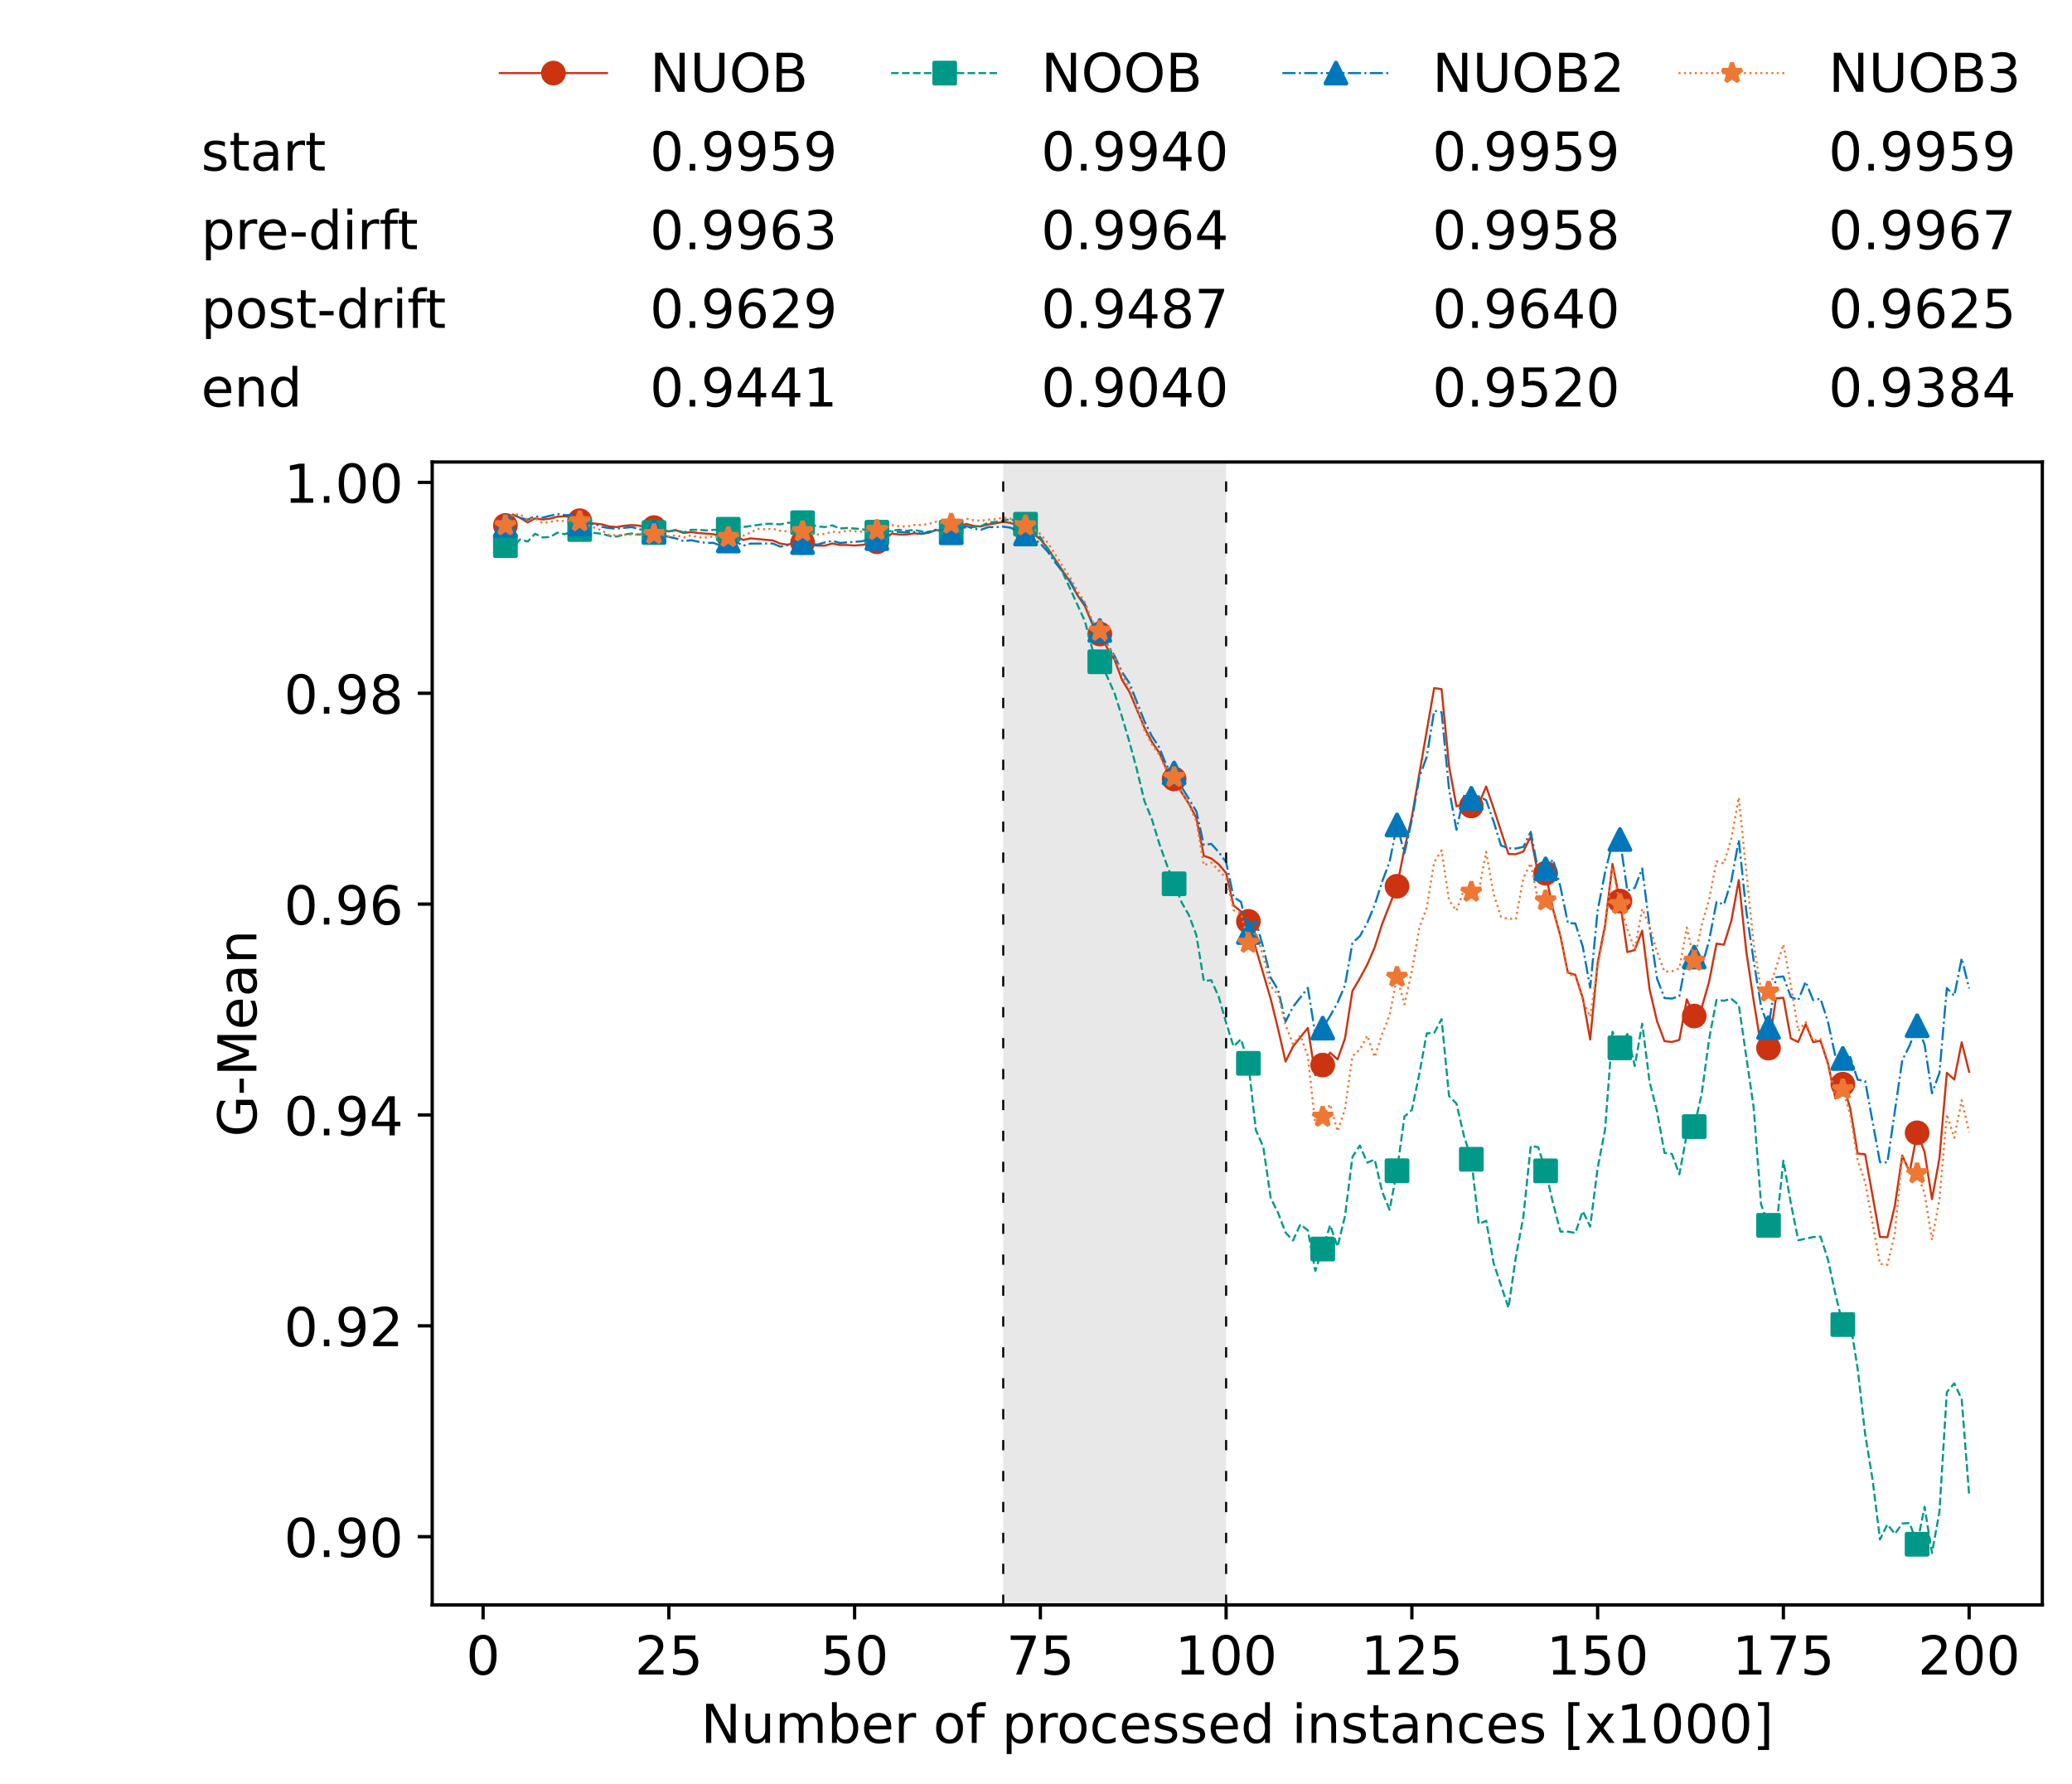 <?xml version="1.0" encoding="utf-8" standalone="no"?>
<!DOCTYPE svg PUBLIC "-//W3C//DTD SVG 1.1//EN"
  "http://www.w3.org/Graphics/SVG/1.1/DTD/svg11.dtd">
<!-- Created with matplotlib (https://matplotlib.org/) -->
<svg height="432.615pt" version="1.1" viewBox="0 0 502.65 432.615" width="502.65pt" xmlns="http://www.w3.org/2000/svg" xmlns:xlink="http://www.w3.org/1999/xlink">
 <defs>
  <style type="text/css">*{stroke-linecap:butt;stroke-linejoin:round;}</style>
 </defs>
 <g id="figure_1">
  <g id="patch_1">
   <path d="M 0 432.615 
L 502.65 432.615 
L 502.65 0 
L 0 0 
z
" style="fill:#ffffff;"/>
  </g>
  <g id="axes_1">
   <g id="patch_2">
    <path d="M 104.85 389.252 
L 495.45 389.252 
L 495.45 112.052 
L 104.85 112.052 
z
" style="fill:#ffffff;"/>
   </g>
   <g id="patch_3">
    <path clip-path="url(#p7b94361f38)" d="M 297.446 389.252 
L 297.446 112.052 
L 243.372 112.052 
L 243.372 389.252 
z
" style="fill:#d3d3d3;opacity:0.5;"/>
   </g>
   <g id="matplotlib.axis_1">
    <g id="xtick_1">
     <g id="line2d_1">
      <defs>
       <path d="M 0 0 
L 0 3.5 
" id="m0139b9c905" style="stroke:#000000;stroke-width:0.8;"/>
      </defs>
      <g>
       <use style="stroke:#000000;stroke-width:0.8;" x="117.197" xlink:href="#m0139b9c905" y="389.252"/>
      </g>
     </g>
     <g id="text_1">
      <!-- 0 -->
      <g transform="translate(113.061 406.13)scale(0.13 -0.13)">
       <defs>
        <path d="M 31.781 66.406 
Q 24.172 66.406 20.328 58.906 
Q 16.5 51.422 16.5 36.375 
Q 16.5 21.391 20.328 13.891 
Q 24.172 6.391 31.781 6.391 
Q 39.453 6.391 43.281 13.891 
Q 47.125 21.391 47.125 36.375 
Q 47.125 51.422 43.281 58.906 
Q 39.453 66.406 31.781 66.406 
z
M 31.781 74.219 
Q 44.047 74.219 50.516 64.516 
Q 56.984 54.828 56.984 36.375 
Q 56.984 17.969 50.516 8.266 
Q 44.047 -1.422 31.781 -1.422 
Q 19.531 -1.422 13.062 8.266 
Q 6.594 17.969 6.594 36.375 
Q 6.594 54.828 13.062 64.516 
Q 19.531 74.219 31.781 74.219 
z
" id="DejaVuSans-48"/>
       </defs>
       <use xlink:href="#DejaVuSans-48"/>
      </g>
     </g>
    </g>
    <g id="xtick_2">
     <g id="line2d_2">
      <g>
       <use style="stroke:#000000;stroke-width:0.8;" x="162.259" xlink:href="#m0139b9c905" y="389.252"/>
      </g>
     </g>
     <g id="text_2">
      <!-- 25 -->
      <g transform="translate(153.988 406.13)scale(0.13 -0.13)">
       <defs>
        <path d="M 19.188 8.297 
L 53.609 8.297 
L 53.609 0 
L 7.328 0 
L 7.328 8.297 
Q 12.938 14.109 22.625 23.891 
Q 32.328 33.688 34.812 36.531 
Q 39.547 41.844 41.422 45.531 
Q 43.312 49.219 43.312 52.781 
Q 43.312 58.594 39.234 62.25 
Q 35.156 65.922 28.609 65.922 
Q 23.969 65.922 18.812 64.312 
Q 13.672 62.703 7.812 59.422 
L 7.812 69.391 
Q 13.766 71.781 18.938 73 
Q 24.125 74.219 28.422 74.219 
Q 39.75 74.219 46.484 68.547 
Q 53.219 62.891 53.219 53.422 
Q 53.219 48.922 51.531 44.891 
Q 49.859 40.875 45.406 35.406 
Q 44.188 33.984 37.641 27.219 
Q 31.109 20.453 19.188 8.297 
z
" id="DejaVuSans-50"/>
        <path d="M 10.797 72.906 
L 49.516 72.906 
L 49.516 64.594 
L 19.828 64.594 
L 19.828 46.734 
Q 21.969 47.469 24.109 47.828 
Q 26.266 48.188 28.422 48.188 
Q 40.625 48.188 47.75 41.5 
Q 54.891 34.812 54.891 23.391 
Q 54.891 11.625 47.562 5.094 
Q 40.234 -1.422 26.906 -1.422 
Q 22.312 -1.422 17.547 -0.641 
Q 12.797 0.141 7.719 1.703 
L 7.719 11.625 
Q 12.109 9.234 16.797 8.062 
Q 21.484 6.891 26.703 6.891 
Q 35.156 6.891 40.078 11.328 
Q 45.016 15.766 45.016 23.391 
Q 45.016 31 40.078 35.438 
Q 35.156 39.891 26.703 39.891 
Q 22.75 39.891 18.812 39.016 
Q 14.891 38.141 10.797 36.281 
z
" id="DejaVuSans-53"/>
       </defs>
       <use xlink:href="#DejaVuSans-50"/>
       <use x="63.623" xlink:href="#DejaVuSans-53"/>
      </g>
     </g>
    </g>
    <g id="xtick_3">
     <g id="line2d_3">
      <g>
       <use style="stroke:#000000;stroke-width:0.8;" x="207.322" xlink:href="#m0139b9c905" y="389.252"/>
      </g>
     </g>
     <g id="text_3">
      <!-- 50 -->
      <g transform="translate(199.05 406.13)scale(0.13 -0.13)">
       <use xlink:href="#DejaVuSans-53"/>
       <use x="63.623" xlink:href="#DejaVuSans-48"/>
      </g>
     </g>
    </g>
    <g id="xtick_4">
     <g id="line2d_4">
      <g>
       <use style="stroke:#000000;stroke-width:0.8;" x="252.384" xlink:href="#m0139b9c905" y="389.252"/>
      </g>
     </g>
     <g id="text_4">
      <!-- 75 -->
      <g transform="translate(244.113 406.13)scale(0.13 -0.13)">
       <defs>
        <path d="M 8.203 72.906 
L 55.078 72.906 
L 55.078 68.703 
L 28.609 0 
L 18.312 0 
L 43.219 64.594 
L 8.203 64.594 
z
" id="DejaVuSans-55"/>
       </defs>
       <use xlink:href="#DejaVuSans-55"/>
       <use x="63.623" xlink:href="#DejaVuSans-53"/>
      </g>
     </g>
    </g>
    <g id="xtick_5">
     <g id="line2d_5">
      <g>
       <use style="stroke:#000000;stroke-width:0.8;" x="297.446" xlink:href="#m0139b9c905" y="389.252"/>
      </g>
     </g>
     <g id="text_5">
      <!-- 100 -->
      <g transform="translate(285.039 406.13)scale(0.13 -0.13)">
       <defs>
        <path d="M 12.406 8.297 
L 28.516 8.297 
L 28.516 63.922 
L 10.984 60.406 
L 10.984 69.391 
L 28.422 72.906 
L 38.281 72.906 
L 38.281 8.297 
L 54.391 8.297 
L 54.391 0 
L 12.406 0 
z
" id="DejaVuSans-49"/>
       </defs>
       <use xlink:href="#DejaVuSans-49"/>
       <use x="63.623" xlink:href="#DejaVuSans-48"/>
       <use x="127.246" xlink:href="#DejaVuSans-48"/>
      </g>
     </g>
    </g>
    <g id="xtick_6">
     <g id="line2d_6">
      <g>
       <use style="stroke:#000000;stroke-width:0.8;" x="342.509" xlink:href="#m0139b9c905" y="389.252"/>
      </g>
     </g>
     <g id="text_6">
      <!-- 125 -->
      <g transform="translate(330.102 406.13)scale(0.13 -0.13)">
       <use xlink:href="#DejaVuSans-49"/>
       <use x="63.623" xlink:href="#DejaVuSans-50"/>
       <use x="127.246" xlink:href="#DejaVuSans-53"/>
      </g>
     </g>
    </g>
    <g id="xtick_7">
     <g id="line2d_7">
      <g>
       <use style="stroke:#000000;stroke-width:0.8;" x="387.571" xlink:href="#m0139b9c905" y="389.252"/>
      </g>
     </g>
     <g id="text_7">
      <!-- 150 -->
      <g transform="translate(375.164 406.13)scale(0.13 -0.13)">
       <use xlink:href="#DejaVuSans-49"/>
       <use x="63.623" xlink:href="#DejaVuSans-53"/>
       <use x="127.246" xlink:href="#DejaVuSans-48"/>
      </g>
     </g>
    </g>
    <g id="xtick_8">
     <g id="line2d_8">
      <g>
       <use style="stroke:#000000;stroke-width:0.8;" x="432.633" xlink:href="#m0139b9c905" y="389.252"/>
      </g>
     </g>
     <g id="text_8">
      <!-- 175 -->
      <g transform="translate(420.226 406.13)scale(0.13 -0.13)">
       <use xlink:href="#DejaVuSans-49"/>
       <use x="63.623" xlink:href="#DejaVuSans-55"/>
       <use x="127.246" xlink:href="#DejaVuSans-53"/>
      </g>
     </g>
    </g>
    <g id="xtick_9">
     <g id="line2d_9">
      <g>
       <use style="stroke:#000000;stroke-width:0.8;" x="477.695" xlink:href="#m0139b9c905" y="389.252"/>
      </g>
     </g>
     <g id="text_9">
      <!-- 200 -->
      <g transform="translate(465.289 406.13)scale(0.13 -0.13)">
       <use xlink:href="#DejaVuSans-50"/>
       <use x="63.623" xlink:href="#DejaVuSans-48"/>
       <use x="127.246" xlink:href="#DejaVuSans-48"/>
      </g>
     </g>
    </g>
    <g id="text_10">
     <!-- Number of processed instances [x1000] -->
     <g transform="translate(170.025 422.711)scale(0.13 -0.13)">
      <defs>
       <path d="M 9.812 72.906 
L 23.094 72.906 
L 55.422 11.922 
L 55.422 72.906 
L 64.984 72.906 
L 64.984 0 
L 51.703 0 
L 19.391 60.984 
L 19.391 0 
L 9.812 0 
z
" id="DejaVuSans-78"/>
       <path d="M 8.5 21.578 
L 8.5 54.688 
L 17.484 54.688 
L 17.484 21.922 
Q 17.484 14.156 20.5 10.266 
Q 23.531 6.391 29.594 6.391 
Q 36.859 6.391 41.078 11.031 
Q 45.312 15.672 45.312 23.688 
L 45.312 54.688 
L 54.297 54.688 
L 54.297 0 
L 45.312 0 
L 45.312 8.406 
Q 42.047 3.422 37.719 1 
Q 33.406 -1.422 27.688 -1.422 
Q 18.266 -1.422 13.375 4.438 
Q 8.5 10.297 8.5 21.578 
z
M 31.109 56 
z
" id="DejaVuSans-117"/>
       <path d="M 52 44.188 
Q 55.375 50.25 60.062 53.125 
Q 64.75 56 71.094 56 
Q 79.641 56 84.281 50.016 
Q 88.922 44.047 88.922 33.016 
L 88.922 0 
L 79.891 0 
L 79.891 32.719 
Q 79.891 40.578 77.094 44.375 
Q 74.312 48.188 68.609 48.188 
Q 61.625 48.188 57.562 43.547 
Q 53.516 38.922 53.516 30.906 
L 53.516 0 
L 44.484 0 
L 44.484 32.719 
Q 44.484 40.625 41.703 44.406 
Q 38.922 48.188 33.109 48.188 
Q 26.219 48.188 22.156 43.531 
Q 18.109 38.875 18.109 30.906 
L 18.109 0 
L 9.078 0 
L 9.078 54.688 
L 18.109 54.688 
L 18.109 46.188 
Q 21.188 51.219 25.484 53.609 
Q 29.781 56 35.688 56 
Q 41.656 56 45.828 52.969 
Q 50 49.953 52 44.188 
z
" id="DejaVuSans-109"/>
       <path d="M 48.688 27.297 
Q 48.688 37.203 44.609 42.844 
Q 40.531 48.484 33.406 48.484 
Q 26.266 48.484 22.188 42.844 
Q 18.109 37.203 18.109 27.297 
Q 18.109 17.391 22.188 11.75 
Q 26.266 6.109 33.406 6.109 
Q 40.531 6.109 44.609 11.75 
Q 48.688 17.391 48.688 27.297 
z
M 18.109 46.391 
Q 20.953 51.266 25.266 53.625 
Q 29.594 56 35.594 56 
Q 45.562 56 51.781 48.094 
Q 58.016 40.188 58.016 27.297 
Q 58.016 14.406 51.781 6.484 
Q 45.562 -1.422 35.594 -1.422 
Q 29.594 -1.422 25.266 0.953 
Q 20.953 3.328 18.109 8.203 
L 18.109 0 
L 9.078 0 
L 9.078 75.984 
L 18.109 75.984 
z
" id="DejaVuSans-98"/>
       <path d="M 56.203 29.594 
L 56.203 25.203 
L 14.891 25.203 
Q 15.484 15.922 20.484 11.062 
Q 25.484 6.203 34.422 6.203 
Q 39.594 6.203 44.453 7.469 
Q 49.312 8.734 54.109 11.281 
L 54.109 2.781 
Q 49.266 0.734 44.188 -0.344 
Q 39.109 -1.422 33.891 -1.422 
Q 20.797 -1.422 13.156 6.188 
Q 5.516 13.812 5.516 26.812 
Q 5.516 40.234 12.766 48.109 
Q 20.016 56 32.328 56 
Q 43.359 56 49.781 48.891 
Q 56.203 41.797 56.203 29.594 
z
M 47.219 32.234 
Q 47.125 39.594 43.094 43.984 
Q 39.062 48.391 32.422 48.391 
Q 24.906 48.391 20.391 44.141 
Q 15.875 39.891 15.188 32.172 
z
" id="DejaVuSans-101"/>
       <path d="M 41.109 46.297 
Q 39.594 47.172 37.812 47.578 
Q 36.031 48 33.891 48 
Q 26.266 48 22.188 43.047 
Q 18.109 38.094 18.109 28.812 
L 18.109 0 
L 9.078 0 
L 9.078 54.688 
L 18.109 54.688 
L 18.109 46.188 
Q 20.953 51.172 25.484 53.578 
Q 30.031 56 36.531 56 
Q 37.453 56 38.578 55.875 
Q 39.703 55.766 41.062 55.516 
z
" id="DejaVuSans-114"/>
       <path id="DejaVuSans-32"/>
       <path d="M 30.609 48.391 
Q 23.391 48.391 19.188 42.75 
Q 14.984 37.109 14.984 27.297 
Q 14.984 17.484 19.156 11.844 
Q 23.344 6.203 30.609 6.203 
Q 37.797 6.203 41.984 11.859 
Q 46.188 17.531 46.188 27.297 
Q 46.188 37.016 41.984 42.703 
Q 37.797 48.391 30.609 48.391 
z
M 30.609 56 
Q 42.328 56 49.016 48.375 
Q 55.719 40.766 55.719 27.297 
Q 55.719 13.875 49.016 6.219 
Q 42.328 -1.422 30.609 -1.422 
Q 18.844 -1.422 12.172 6.219 
Q 5.516 13.875 5.516 27.297 
Q 5.516 40.766 12.172 48.375 
Q 18.844 56 30.609 56 
z
" id="DejaVuSans-111"/>
       <path d="M 37.109 75.984 
L 37.109 68.5 
L 28.516 68.5 
Q 23.688 68.5 21.797 66.547 
Q 19.922 64.594 19.922 59.516 
L 19.922 54.688 
L 34.719 54.688 
L 34.719 47.703 
L 19.922 47.703 
L 19.922 0 
L 10.891 0 
L 10.891 47.703 
L 2.297 47.703 
L 2.297 54.688 
L 10.891 54.688 
L 10.891 58.5 
Q 10.891 67.625 15.141 71.797 
Q 19.391 75.984 28.609 75.984 
z
" id="DejaVuSans-102"/>
       <path d="M 18.109 8.203 
L 18.109 -20.797 
L 9.078 -20.797 
L 9.078 54.688 
L 18.109 54.688 
L 18.109 46.391 
Q 20.953 51.266 25.266 53.625 
Q 29.594 56 35.594 56 
Q 45.562 56 51.781 48.094 
Q 58.016 40.188 58.016 27.297 
Q 58.016 14.406 51.781 6.484 
Q 45.562 -1.422 35.594 -1.422 
Q 29.594 -1.422 25.266 0.953 
Q 20.953 3.328 18.109 8.203 
z
M 48.688 27.297 
Q 48.688 37.203 44.609 42.844 
Q 40.531 48.484 33.406 48.484 
Q 26.266 48.484 22.188 42.844 
Q 18.109 37.203 18.109 27.297 
Q 18.109 17.391 22.188 11.75 
Q 26.266 6.109 33.406 6.109 
Q 40.531 6.109 44.609 11.75 
Q 48.688 17.391 48.688 27.297 
z
" id="DejaVuSans-112"/>
       <path d="M 48.781 52.594 
L 48.781 44.188 
Q 44.969 46.297 41.141 47.344 
Q 37.312 48.391 33.406 48.391 
Q 24.656 48.391 19.812 42.844 
Q 14.984 37.312 14.984 27.297 
Q 14.984 17.281 19.812 11.734 
Q 24.656 6.203 33.406 6.203 
Q 37.312 6.203 41.141 7.25 
Q 44.969 8.297 48.781 10.406 
L 48.781 2.094 
Q 45.016 0.344 40.984 -0.531 
Q 36.969 -1.422 32.422 -1.422 
Q 20.062 -1.422 12.781 6.344 
Q 5.516 14.109 5.516 27.297 
Q 5.516 40.672 12.859 48.328 
Q 20.219 56 33.016 56 
Q 37.156 56 41.109 55.141 
Q 45.062 54.297 48.781 52.594 
z
" id="DejaVuSans-99"/>
       <path d="M 44.281 53.078 
L 44.281 44.578 
Q 40.484 46.531 36.375 47.5 
Q 32.281 48.484 27.875 48.484 
Q 21.188 48.484 17.844 46.438 
Q 14.5 44.391 14.5 40.281 
Q 14.5 37.156 16.891 35.375 
Q 19.281 33.594 26.516 31.984 
L 29.594 31.297 
Q 39.156 29.25 43.188 25.516 
Q 47.219 21.781 47.219 15.094 
Q 47.219 7.469 41.188 3.016 
Q 35.156 -1.422 24.609 -1.422 
Q 20.219 -1.422 15.453 -0.562 
Q 10.688 0.297 5.422 2 
L 5.422 11.281 
Q 10.406 8.688 15.234 7.391 
Q 20.062 6.109 24.812 6.109 
Q 31.156 6.109 34.562 8.281 
Q 37.984 10.453 37.984 14.406 
Q 37.984 18.062 35.516 20.016 
Q 33.062 21.969 24.703 23.781 
L 21.578 24.516 
Q 13.234 26.266 9.516 29.906 
Q 5.812 33.547 5.812 39.891 
Q 5.812 47.609 11.281 51.797 
Q 16.75 56 26.812 56 
Q 31.781 56 36.172 55.266 
Q 40.578 54.547 44.281 53.078 
z
" id="DejaVuSans-115"/>
       <path d="M 45.406 46.391 
L 45.406 75.984 
L 54.391 75.984 
L 54.391 0 
L 45.406 0 
L 45.406 8.203 
Q 42.578 3.328 38.25 0.953 
Q 33.938 -1.422 27.875 -1.422 
Q 17.969 -1.422 11.734 6.484 
Q 5.516 14.406 5.516 27.297 
Q 5.516 40.188 11.734 48.094 
Q 17.969 56 27.875 56 
Q 33.938 56 38.25 53.625 
Q 42.578 51.266 45.406 46.391 
z
M 14.797 27.297 
Q 14.797 17.391 18.875 11.75 
Q 22.953 6.109 30.078 6.109 
Q 37.203 6.109 41.297 11.75 
Q 45.406 17.391 45.406 27.297 
Q 45.406 37.203 41.297 42.844 
Q 37.203 48.484 30.078 48.484 
Q 22.953 48.484 18.875 42.844 
Q 14.797 37.203 14.797 27.297 
z
" id="DejaVuSans-100"/>
       <path d="M 9.422 54.688 
L 18.406 54.688 
L 18.406 0 
L 9.422 0 
z
M 9.422 75.984 
L 18.406 75.984 
L 18.406 64.594 
L 9.422 64.594 
z
" id="DejaVuSans-105"/>
       <path d="M 54.891 33.016 
L 54.891 0 
L 45.906 0 
L 45.906 32.719 
Q 45.906 40.484 42.875 44.328 
Q 39.844 48.188 33.797 48.188 
Q 26.516 48.188 22.312 43.547 
Q 18.109 38.922 18.109 30.906 
L 18.109 0 
L 9.078 0 
L 9.078 54.688 
L 18.109 54.688 
L 18.109 46.188 
Q 21.344 51.125 25.703 53.562 
Q 30.078 56 35.797 56 
Q 45.219 56 50.047 50.172 
Q 54.891 44.344 54.891 33.016 
z
" id="DejaVuSans-110"/>
       <path d="M 18.312 70.219 
L 18.312 54.688 
L 36.812 54.688 
L 36.812 47.703 
L 18.312 47.703 
L 18.312 18.016 
Q 18.312 11.328 20.141 9.422 
Q 21.969 7.516 27.594 7.516 
L 36.812 7.516 
L 36.812 0 
L 27.594 0 
Q 17.188 0 13.234 3.875 
Q 9.281 7.766 9.281 18.016 
L 9.281 47.703 
L 2.688 47.703 
L 2.688 54.688 
L 9.281 54.688 
L 9.281 70.219 
z
" id="DejaVuSans-116"/>
       <path d="M 34.281 27.484 
Q 23.391 27.484 19.188 25 
Q 14.984 22.516 14.984 16.5 
Q 14.984 11.719 18.141 8.906 
Q 21.297 6.109 26.703 6.109 
Q 34.188 6.109 38.703 11.406 
Q 43.219 16.703 43.219 25.484 
L 43.219 27.484 
z
M 52.203 31.203 
L 52.203 0 
L 43.219 0 
L 43.219 8.297 
Q 40.141 3.328 35.547 0.953 
Q 30.953 -1.422 24.312 -1.422 
Q 15.922 -1.422 10.953 3.297 
Q 6 8.016 6 15.922 
Q 6 25.141 12.172 29.828 
Q 18.359 34.516 30.609 34.516 
L 43.219 34.516 
L 43.219 35.406 
Q 43.219 41.609 39.141 45 
Q 35.062 48.391 27.688 48.391 
Q 23 48.391 18.547 47.266 
Q 14.109 46.141 10.016 43.891 
L 10.016 52.203 
Q 14.938 54.109 19.578 55.047 
Q 24.219 56 28.609 56 
Q 40.484 56 46.344 49.844 
Q 52.203 43.703 52.203 31.203 
z
" id="DejaVuSans-97"/>
       <path d="M 8.594 75.984 
L 29.297 75.984 
L 29.297 69 
L 17.578 69 
L 17.578 -6.203 
L 29.297 -6.203 
L 29.297 -13.188 
L 8.594 -13.188 
z
" id="DejaVuSans-91"/>
       <path d="M 54.891 54.688 
L 35.109 28.078 
L 55.906 0 
L 45.312 0 
L 29.391 21.484 
L 13.484 0 
L 2.875 0 
L 24.125 28.609 
L 4.688 54.688 
L 15.281 54.688 
L 29.781 35.203 
L 44.281 54.688 
z
" id="DejaVuSans-120"/>
       <path d="M 30.422 75.984 
L 30.422 -13.188 
L 9.719 -13.188 
L 9.719 -6.203 
L 21.391 -6.203 
L 21.391 69 
L 9.719 69 
L 9.719 75.984 
z
" id="DejaVuSans-93"/>
      </defs>
      <use xlink:href="#DejaVuSans-78"/>
      <use x="74.805" xlink:href="#DejaVuSans-117"/>
      <use x="138.184" xlink:href="#DejaVuSans-109"/>
      <use x="235.596" xlink:href="#DejaVuSans-98"/>
      <use x="299.072" xlink:href="#DejaVuSans-101"/>
      <use x="360.596" xlink:href="#DejaVuSans-114"/>
      <use x="401.709" xlink:href="#DejaVuSans-32"/>
      <use x="433.496" xlink:href="#DejaVuSans-111"/>
      <use x="494.678" xlink:href="#DejaVuSans-102"/>
      <use x="529.883" xlink:href="#DejaVuSans-32"/>
      <use x="561.67" xlink:href="#DejaVuSans-112"/>
      <use x="625.146" xlink:href="#DejaVuSans-114"/>
      <use x="664.01" xlink:href="#DejaVuSans-111"/>
      <use x="725.191" xlink:href="#DejaVuSans-99"/>
      <use x="780.172" xlink:href="#DejaVuSans-101"/>
      <use x="841.695" xlink:href="#DejaVuSans-115"/>
      <use x="893.795" xlink:href="#DejaVuSans-115"/>
      <use x="945.895" xlink:href="#DejaVuSans-101"/>
      <use x="1007.418" xlink:href="#DejaVuSans-100"/>
      <use x="1070.895" xlink:href="#DejaVuSans-32"/>
      <use x="1102.682" xlink:href="#DejaVuSans-105"/>
      <use x="1130.465" xlink:href="#DejaVuSans-110"/>
      <use x="1193.844" xlink:href="#DejaVuSans-115"/>
      <use x="1245.943" xlink:href="#DejaVuSans-116"/>
      <use x="1285.152" xlink:href="#DejaVuSans-97"/>
      <use x="1346.432" xlink:href="#DejaVuSans-110"/>
      <use x="1409.811" xlink:href="#DejaVuSans-99"/>
      <use x="1464.791" xlink:href="#DejaVuSans-101"/>
      <use x="1526.314" xlink:href="#DejaVuSans-115"/>
      <use x="1578.414" xlink:href="#DejaVuSans-32"/>
      <use x="1610.201" xlink:href="#DejaVuSans-91"/>
      <use x="1649.215" xlink:href="#DejaVuSans-120"/>
      <use x="1708.395" xlink:href="#DejaVuSans-49"/>
      <use x="1772.018" xlink:href="#DejaVuSans-48"/>
      <use x="1835.641" xlink:href="#DejaVuSans-48"/>
      <use x="1899.264" xlink:href="#DejaVuSans-48"/>
      <use x="1962.887" xlink:href="#DejaVuSans-93"/>
     </g>
    </g>
   </g>
   <g id="matplotlib.axis_2">
    <g id="ytick_1">
     <g id="line2d_10">
      <defs>
       <path d="M 0 0 
L -3.5 0 
" id="me43ad8ffec" style="stroke:#000000;stroke-width:0.8;"/>
      </defs>
      <g>
       <use style="stroke:#000000;stroke-width:0.8;" x="104.85" xlink:href="#me43ad8ffec" y="372.701"/>
      </g>
     </g>
     <g id="text_11">
      <!-- 0.90 -->
      <g transform="translate(68.905 377.64)scale(0.13 -0.13)">
       <defs>
        <path d="M 10.688 12.406 
L 21 12.406 
L 21 0 
L 10.688 0 
z
" id="DejaVuSans-46"/>
        <path d="M 10.984 1.516 
L 10.984 10.5 
Q 14.703 8.734 18.5 7.812 
Q 22.312 6.891 25.984 6.891 
Q 35.75 6.891 40.891 13.453 
Q 46.047 20.016 46.781 33.406 
Q 43.953 29.203 39.594 26.953 
Q 35.25 24.703 29.984 24.703 
Q 19.047 24.703 12.672 31.312 
Q 6.297 37.938 6.297 49.422 
Q 6.297 60.641 12.938 67.422 
Q 19.578 74.219 30.609 74.219 
Q 43.266 74.219 49.922 64.516 
Q 56.594 54.828 56.594 36.375 
Q 56.594 19.141 48.406 8.859 
Q 40.234 -1.422 26.422 -1.422 
Q 22.703 -1.422 18.891 -0.688 
Q 15.094 0.047 10.984 1.516 
z
M 30.609 32.422 
Q 37.25 32.422 41.125 36.953 
Q 45.016 41.5 45.016 49.422 
Q 45.016 57.281 41.125 61.844 
Q 37.25 66.406 30.609 66.406 
Q 23.969 66.406 20.094 61.844 
Q 16.219 57.281 16.219 49.422 
Q 16.219 41.5 20.094 36.953 
Q 23.969 32.422 30.609 32.422 
z
" id="DejaVuSans-57"/>
       </defs>
       <use xlink:href="#DejaVuSans-48"/>
       <use x="63.623" xlink:href="#DejaVuSans-46"/>
       <use x="95.41" xlink:href="#DejaVuSans-57"/>
       <use x="159.033" xlink:href="#DejaVuSans-48"/>
      </g>
     </g>
    </g>
    <g id="ytick_2">
     <g id="line2d_11">
      <g>
       <use style="stroke:#000000;stroke-width:0.8;" x="104.85" xlink:href="#me43ad8ffec" y="321.56"/>
      </g>
     </g>
     <g id="text_12">
      <!-- 0.92 -->
      <g transform="translate(68.905 326.499)scale(0.13 -0.13)">
       <use xlink:href="#DejaVuSans-48"/>
       <use x="63.623" xlink:href="#DejaVuSans-46"/>
       <use x="95.41" xlink:href="#DejaVuSans-57"/>
       <use x="159.033" xlink:href="#DejaVuSans-50"/>
      </g>
     </g>
    </g>
    <g id="ytick_3">
     <g id="line2d_12">
      <g>
       <use style="stroke:#000000;stroke-width:0.8;" x="104.85" xlink:href="#me43ad8ffec" y="270.42"/>
      </g>
     </g>
     <g id="text_13">
      <!-- 0.94 -->
      <g transform="translate(68.905 275.359)scale(0.13 -0.13)">
       <defs>
        <path d="M 37.797 64.312 
L 12.891 25.391 
L 37.797 25.391 
z
M 35.203 72.906 
L 47.609 72.906 
L 47.609 25.391 
L 58.016 25.391 
L 58.016 17.188 
L 47.609 17.188 
L 47.609 0 
L 37.797 0 
L 37.797 17.188 
L 4.891 17.188 
L 4.891 26.703 
z
" id="DejaVuSans-52"/>
       </defs>
       <use xlink:href="#DejaVuSans-48"/>
       <use x="63.623" xlink:href="#DejaVuSans-46"/>
       <use x="95.41" xlink:href="#DejaVuSans-57"/>
       <use x="159.033" xlink:href="#DejaVuSans-52"/>
      </g>
     </g>
    </g>
    <g id="ytick_4">
     <g id="line2d_13">
      <g>
       <use style="stroke:#000000;stroke-width:0.8;" x="104.85" xlink:href="#me43ad8ffec" y="219.279"/>
      </g>
     </g>
     <g id="text_14">
      <!-- 0.96 -->
      <g transform="translate(68.905 224.218)scale(0.13 -0.13)">
       <defs>
        <path d="M 33.016 40.375 
Q 26.375 40.375 22.484 35.828 
Q 18.609 31.297 18.609 23.391 
Q 18.609 15.531 22.484 10.953 
Q 26.375 6.391 33.016 6.391 
Q 39.656 6.391 43.531 10.953 
Q 47.406 15.531 47.406 23.391 
Q 47.406 31.297 43.531 35.828 
Q 39.656 40.375 33.016 40.375 
z
M 52.594 71.297 
L 52.594 62.312 
Q 48.875 64.062 45.094 64.984 
Q 41.312 65.922 37.594 65.922 
Q 27.828 65.922 22.672 59.328 
Q 17.531 52.734 16.797 39.406 
Q 19.672 43.656 24.016 45.922 
Q 28.375 48.188 33.594 48.188 
Q 44.578 48.188 50.953 41.516 
Q 57.328 34.859 57.328 23.391 
Q 57.328 12.156 50.688 5.359 
Q 44.047 -1.422 33.016 -1.422 
Q 20.359 -1.422 13.672 8.266 
Q 6.984 17.969 6.984 36.375 
Q 6.984 53.656 15.188 63.938 
Q 23.391 74.219 37.203 74.219 
Q 40.922 74.219 44.703 73.484 
Q 48.484 72.75 52.594 71.297 
z
" id="DejaVuSans-54"/>
       </defs>
       <use xlink:href="#DejaVuSans-48"/>
       <use x="63.623" xlink:href="#DejaVuSans-46"/>
       <use x="95.41" xlink:href="#DejaVuSans-57"/>
       <use x="159.033" xlink:href="#DejaVuSans-54"/>
      </g>
     </g>
    </g>
    <g id="ytick_5">
     <g id="line2d_14">
      <g>
       <use style="stroke:#000000;stroke-width:0.8;" x="104.85" xlink:href="#me43ad8ffec" y="168.139"/>
      </g>
     </g>
     <g id="text_15">
      <!-- 0.98 -->
      <g transform="translate(68.905 173.078)scale(0.13 -0.13)">
       <defs>
        <path d="M 31.781 34.625 
Q 24.75 34.625 20.719 30.859 
Q 16.703 27.094 16.703 20.516 
Q 16.703 13.922 20.719 10.156 
Q 24.75 6.391 31.781 6.391 
Q 38.812 6.391 42.859 10.172 
Q 46.922 13.969 46.922 20.516 
Q 46.922 27.094 42.891 30.859 
Q 38.875 34.625 31.781 34.625 
z
M 21.922 38.812 
Q 15.578 40.375 12.031 44.719 
Q 8.5 49.078 8.5 55.328 
Q 8.5 64.062 14.719 69.141 
Q 20.953 74.219 31.781 74.219 
Q 42.672 74.219 48.875 69.141 
Q 55.078 64.062 55.078 55.328 
Q 55.078 49.078 51.531 44.719 
Q 48 40.375 41.703 38.812 
Q 48.828 37.156 52.797 32.312 
Q 56.781 27.484 56.781 20.516 
Q 56.781 9.906 50.312 4.234 
Q 43.844 -1.422 31.781 -1.422 
Q 19.734 -1.422 13.25 4.234 
Q 6.781 9.906 6.781 20.516 
Q 6.781 27.484 10.781 32.312 
Q 14.797 37.156 21.922 38.812 
z
M 18.312 54.391 
Q 18.312 48.734 21.844 45.562 
Q 25.391 42.391 31.781 42.391 
Q 38.141 42.391 41.719 45.562 
Q 45.312 48.734 45.312 54.391 
Q 45.312 60.062 41.719 63.234 
Q 38.141 66.406 31.781 66.406 
Q 25.391 66.406 21.844 63.234 
Q 18.312 60.062 18.312 54.391 
z
" id="DejaVuSans-56"/>
       </defs>
       <use xlink:href="#DejaVuSans-48"/>
       <use x="63.623" xlink:href="#DejaVuSans-46"/>
       <use x="95.41" xlink:href="#DejaVuSans-57"/>
       <use x="159.033" xlink:href="#DejaVuSans-56"/>
      </g>
     </g>
    </g>
    <g id="ytick_6">
     <g id="line2d_15">
      <g>
       <use style="stroke:#000000;stroke-width:0.8;" x="104.85" xlink:href="#me43ad8ffec" y="116.999"/>
      </g>
     </g>
     <g id="text_16">
      <!-- 1.00 -->
      <g transform="translate(68.905 121.938)scale(0.13 -0.13)">
       <use xlink:href="#DejaVuSans-49"/>
       <use x="63.623" xlink:href="#DejaVuSans-46"/>
       <use x="95.41" xlink:href="#DejaVuSans-48"/>
       <use x="159.033" xlink:href="#DejaVuSans-48"/>
      </g>
     </g>
    </g>
    <g id="text_17">
     <!-- G-Mean -->
     <g transform="translate(62.201 275.744)rotate(-90)scale(0.13 -0.13)">
      <defs>
       <path d="M 59.516 10.406 
L 59.516 29.984 
L 43.406 29.984 
L 43.406 38.094 
L 69.281 38.094 
L 69.281 6.781 
Q 63.578 2.734 56.688 0.656 
Q 49.812 -1.422 42 -1.422 
Q 24.906 -1.422 15.25 8.562 
Q 5.609 18.562 5.609 36.375 
Q 5.609 54.25 15.25 64.234 
Q 24.906 74.219 42 74.219 
Q 49.125 74.219 55.547 72.453 
Q 61.969 70.703 67.391 67.281 
L 67.391 56.781 
Q 61.922 61.422 55.766 63.766 
Q 49.609 66.109 42.828 66.109 
Q 29.438 66.109 22.719 58.641 
Q 16.016 51.172 16.016 36.375 
Q 16.016 21.625 22.719 14.156 
Q 29.438 6.688 42.828 6.688 
Q 48.047 6.688 52.141 7.594 
Q 56.25 8.5 59.516 10.406 
z
" id="DejaVuSans-71"/>
       <path d="M 4.891 31.391 
L 31.203 31.391 
L 31.203 23.391 
L 4.891 23.391 
z
" id="DejaVuSans-45"/>
       <path d="M 9.812 72.906 
L 24.516 72.906 
L 43.109 23.297 
L 61.812 72.906 
L 76.516 72.906 
L 76.516 0 
L 66.891 0 
L 66.891 64.016 
L 48.094 14.016 
L 38.188 14.016 
L 19.391 64.016 
L 19.391 0 
L 9.812 0 
z
" id="DejaVuSans-77"/>
      </defs>
      <use xlink:href="#DejaVuSans-71"/>
      <use x="77.49" xlink:href="#DejaVuSans-45"/>
      <use x="113.574" xlink:href="#DejaVuSans-77"/>
      <use x="199.854" xlink:href="#DejaVuSans-101"/>
      <use x="261.377" xlink:href="#DejaVuSans-97"/>
      <use x="322.656" xlink:href="#DejaVuSans-110"/>
     </g>
    </g>
   </g>
   <g id="line2d_16"/>
   <g id="line2d_17"/>
   <g id="line2d_18"/>
   <g id="line2d_19"/>
   <g id="line2d_20"/>
   <g id="line2d_21">
    <path clip-path="url(#p7b94361f38)" d="M 122.605 127.435 
L 124.407 124.776 
L 126.21 125.616 
L 128.012 126.698 
L 129.815 125.745 
L 131.617 125.993 
L 133.419 125.802 
L 135.222 125.306 
L 137.024 125.231 
L 138.827 125.433 
L 140.629 126.286 
L 142.432 126.77 
L 146.037 127.179 
L 147.839 127.682 
L 149.642 127.828 
L 151.444 127.506 
L 153.247 127.347 
L 155.049 127.482 
L 156.852 127.856 
L 158.654 127.964 
L 160.457 128.485 
L 162.259 128.888 
L 164.062 128.625 
L 165.864 129.28 
L 167.667 129.024 
L 169.469 129.282 
L 173.074 129.553 
L 174.877 130.09 
L 176.679 129.95 
L 178.482 129.977 
L 180.284 130.955 
L 182.087 130.574 
L 187.494 131.078 
L 189.297 131.839 
L 191.099 132.108 
L 192.902 131.593 
L 194.704 131.601 
L 196.507 132.103 
L 198.309 132.33 
L 200.112 132.328 
L 201.914 131.812 
L 203.717 132.19 
L 205.519 132.186 
L 207.322 132.31 
L 209.124 132.167 
L 210.927 131.903 
L 214.532 130.881 
L 216.334 129.409 
L 218.137 129.65 
L 219.939 129.642 
L 221.742 129.369 
L 223.544 129.486 
L 225.347 129.206 
L 227.149 128.548 
L 230.754 128.82 
L 234.359 127.04 
L 236.162 127.564 
L 237.964 127.69 
L 239.767 127.187 
L 241.569 126.932 
L 243.372 126.554 
L 245.174 126.832 
L 246.976 127.44 
L 248.779 128.338 
L 250.581 129.437 
L 252.384 130.786 
L 254.186 133.032 
L 259.594 141.161 
L 261.396 144.377 
L 263.199 147.001 
L 265.001 151.358 
L 266.804 153.773 
L 268.606 157.156 
L 270.409 160.078 
L 272.211 164.899 
L 274.014 167.842 
L 277.619 176.46 
L 279.421 179.91 
L 281.224 182.545 
L 283.026 186.711 
L 284.829 188.917 
L 286.631 192.183 
L 288.434 194.958 
L 290.236 198.427 
L 292.039 207.557 
L 293.841 208.205 
L 295.644 209.616 
L 297.446 211.741 
L 299.249 219.603 
L 301.051 221.071 
L 302.854 223.459 
L 304.656 230.011 
L 308.261 242.248 
L 310.064 249.605 
L 311.866 257.457 
L 313.669 253.84 
L 317.274 249.304 
L 319.076 260.764 
L 320.879 258.316 
L 322.681 255.308 
L 324.484 256.944 
L 326.286 251.838 
L 328.089 240.312 
L 329.891 237.275 
L 331.694 233.942 
L 333.496 229.749 
L 335.299 224.078 
L 338.904 214.942 
L 340.706 205.853 
L 342.509 198.105 
L 347.916 166.878 
L 349.719 167.144 
L 351.521 185.718 
L 353.324 195.549 
L 355.126 194.943 
L 356.928 195.47 
L 358.731 194.956 
L 360.533 190.751 
L 362.336 196.036 
L 365.941 207.109 
L 367.743 207.171 
L 369.546 206.523 
L 371.348 202.871 
L 373.151 212.114 
L 374.953 211.792 
L 376.756 220.524 
L 378.558 227.077 
L 380.361 235.901 
L 382.163 236.43 
L 383.966 242.016 
L 385.768 252.118 
L 387.571 233.56 
L 389.373 224.437 
L 391.176 209.521 
L 392.978 218.531 
L 394.781 230.924 
L 396.583 230.409 
L 398.386 225.705 
L 400.188 240.034 
L 401.991 247.692 
L 403.793 252.524 
L 405.596 252.711 
L 407.398 252.202 
L 409.201 242.371 
L 411.003 246.423 
L 412.806 244.436 
L 414.608 238.141 
L 416.411 228.87 
L 418.213 229.126 
L 420.016 223.288 
L 421.818 213.438 
L 423.621 230.653 
L 425.423 242.709 
L 427.226 253.828 
L 429.028 254.199 
L 430.831 242.121 
L 432.633 241.985 
L 434.436 251.859 
L 436.238 252.716 
L 438.041 248.397 
L 439.843 252.744 
L 441.646 252.426 
L 443.448 257.971 
L 445.251 266.408 
L 447.053 262.945 
L 448.856 268.821 
L 450.658 279.766 
L 452.461 279.961 
L 456.066 300.001 
L 457.868 300.071 
L 459.671 292.482 
L 461.473 280.235 
L 463.276 284.262 
L 465.078 274.744 
L 466.881 279.356 
L 468.683 290.829 
L 470.485 280.956 
L 472.288 260.195 
L 474.09 261.822 
L 475.893 252.784 
L 477.695 259.964 
L 477.695 259.964 
" style="fill:none;stroke:#cc3311;stroke-linecap:square;stroke-width:0.5;"/>
    <defs>
     <path d="M 0 2.5 
C 0.663 2.5 1.299 2.237 1.768 1.768 
C 2.237 1.299 2.5 0.663 2.5 0 
C 2.5 -0.663 2.237 -1.299 1.768 -1.768 
C 1.299 -2.237 0.663 -2.5 0 -2.5 
C -0.663 -2.5 -1.299 -2.237 -1.768 -1.768 
C -2.237 -1.299 -2.5 -0.663 -2.5 0 
C -2.5 0.663 -2.237 1.299 -1.768 1.768 
C -1.299 2.237 -0.663 2.5 0 2.5 
z
" id="m767387c81c" style="stroke:#cc3311;"/>
    </defs>
    <g clip-path="url(#p7b94361f38)">
     <use style="fill:#cc3311;stroke:#cc3311;" x="122.605" xlink:href="#m767387c81c" y="127.435"/>
     <use style="fill:#cc3311;stroke:#cc3311;" x="140.629" xlink:href="#m767387c81c" y="126.286"/>
     <use style="fill:#cc3311;stroke:#cc3311;" x="158.654" xlink:href="#m767387c81c" y="127.964"/>
     <use style="fill:#cc3311;stroke:#cc3311;" x="176.679" xlink:href="#m767387c81c" y="129.95"/>
     <use style="fill:#cc3311;stroke:#cc3311;" x="194.704" xlink:href="#m767387c81c" y="131.601"/>
     <use style="fill:#cc3311;stroke:#cc3311;" x="212.729" xlink:href="#m767387c81c" y="131.401"/>
     <use style="fill:#cc3311;stroke:#cc3311;" x="230.754" xlink:href="#m767387c81c" y="128.82"/>
     <use style="fill:#cc3311;stroke:#cc3311;" x="248.779" xlink:href="#m767387c81c" y="128.338"/>
     <use style="fill:#cc3311;stroke:#cc3311;" x="266.804" xlink:href="#m767387c81c" y="153.773"/>
     <use style="fill:#cc3311;stroke:#cc3311;" x="284.829" xlink:href="#m767387c81c" y="188.917"/>
     <use style="fill:#cc3311;stroke:#cc3311;" x="302.854" xlink:href="#m767387c81c" y="223.459"/>
     <use style="fill:#cc3311;stroke:#cc3311;" x="320.879" xlink:href="#m767387c81c" y="258.316"/>
     <use style="fill:#cc3311;stroke:#cc3311;" x="338.904" xlink:href="#m767387c81c" y="214.942"/>
     <use style="fill:#cc3311;stroke:#cc3311;" x="356.928" xlink:href="#m767387c81c" y="195.47"/>
     <use style="fill:#cc3311;stroke:#cc3311;" x="374.953" xlink:href="#m767387c81c" y="211.792"/>
     <use style="fill:#cc3311;stroke:#cc3311;" x="392.978" xlink:href="#m767387c81c" y="218.531"/>
     <use style="fill:#cc3311;stroke:#cc3311;" x="411.003" xlink:href="#m767387c81c" y="246.423"/>
     <use style="fill:#cc3311;stroke:#cc3311;" x="429.028" xlink:href="#m767387c81c" y="254.199"/>
     <use style="fill:#cc3311;stroke:#cc3311;" x="447.053" xlink:href="#m767387c81c" y="262.945"/>
     <use style="fill:#cc3311;stroke:#cc3311;" x="465.078" xlink:href="#m767387c81c" y="274.744"/>
    </g>
   </g>
   <g id="line2d_22"/>
   <g id="line2d_23"/>
   <g id="line2d_24"/>
   <g id="line2d_25"/>
   <g id="line2d_26">
    <path clip-path="url(#p7b94361f38)" d="M 122.605 132.346 
L 124.407 132.605 
L 126.21 130.813 
L 128.012 131.339 
L 129.815 129.457 
L 131.617 130.332 
L 133.419 130.249 
L 135.222 129.197 
L 137.024 129.558 
L 138.827 128.814 
L 140.629 128.428 
L 142.432 129.213 
L 144.234 129.251 
L 146.037 129.472 
L 147.839 129.981 
L 149.642 130.129 
L 151.444 129.658 
L 153.247 129.38 
L 155.049 129.667 
L 156.852 129.289 
L 158.654 129.169 
L 160.457 128.887 
L 162.259 128.887 
L 164.062 128.474 
L 165.864 129.125 
L 167.667 128.495 
L 169.469 128.499 
L 171.272 128.639 
L 173.074 128.502 
L 174.877 128.494 
L 176.679 128.363 
L 178.482 127.833 
L 180.284 127.832 
L 185.692 127.053 
L 187.494 127.053 
L 189.297 127.179 
L 191.099 126.789 
L 194.704 126.775 
L 196.507 127.158 
L 198.309 127.674 
L 200.112 127.814 
L 201.914 127.42 
L 203.717 128.177 
L 205.519 128.048 
L 209.124 128.327 
L 210.927 128.819 
L 212.729 129.084 
L 214.532 129.096 
L 216.334 128.725 
L 218.137 128.483 
L 219.939 128.757 
L 221.742 128.505 
L 223.544 128.884 
L 225.347 129.039 
L 227.149 128.662 
L 228.952 128.788 
L 230.754 129.054 
L 234.359 127.859 
L 236.162 127.842 
L 237.964 127.595 
L 239.767 126.713 
L 241.569 126.586 
L 245.174 125.92 
L 246.976 126.72 
L 248.779 127.132 
L 250.581 128.308 
L 252.384 130.293 
L 255.989 135.915 
L 257.791 138.812 
L 261.396 146.727 
L 263.199 150.689 
L 265.001 157.477 
L 266.804 160.497 
L 268.606 164.13 
L 270.409 168.231 
L 272.211 173.924 
L 274.014 180.041 
L 275.816 186.704 
L 277.619 194.247 
L 279.421 198.66 
L 281.224 204.571 
L 283.026 209.656 
L 286.631 218.82 
L 288.434 221.982 
L 290.236 226.83 
L 292.039 237.931 
L 293.841 237.733 
L 295.644 241.727 
L 297.446 248.053 
L 299.249 253.81 
L 301.051 252.03 
L 302.854 257.895 
L 304.656 274.076 
L 306.459 278.125 
L 308.261 290.591 
L 310.064 294.183 
L 311.866 298.943 
L 313.669 300.858 
L 315.471 296.958 
L 317.274 298.407 
L 319.076 308.228 
L 320.879 302.932 
L 322.681 297.149 
L 324.484 302.342 
L 326.286 294.936 
L 328.089 280.588 
L 329.891 277.823 
L 331.694 281.983 
L 333.496 281.222 
L 335.299 289.016 
L 337.101 293.409 
L 338.904 283.947 
L 340.706 270.807 
L 342.509 269.175 
L 344.311 260.471 
L 346.114 250.635 
L 347.916 250.515 
L 349.719 247.179 
L 351.521 265.797 
L 353.324 267.659 
L 355.126 275.413 
L 356.928 281.155 
L 358.731 296.884 
L 360.533 296.064 
L 362.336 306.332 
L 365.941 317.204 
L 367.743 304.806 
L 369.546 295.177 
L 371.348 277.926 
L 373.151 278.225 
L 374.953 283.976 
L 376.756 291.858 
L 378.558 298.712 
L 380.361 298.715 
L 382.163 299.041 
L 383.966 293.743 
L 385.768 297.498 
L 387.571 283.326 
L 389.373 273.989 
L 391.176 250.242 
L 392.978 254.139 
L 394.781 250.756 
L 396.583 258.551 
L 398.386 248.281 
L 400.188 262.489 
L 401.991 269.527 
L 403.793 279.618 
L 405.596 279.873 
L 407.398 284.815 
L 409.201 275.12 
L 411.003 273.243 
L 412.806 265.423 
L 414.608 252.094 
L 416.411 242.519 
L 418.213 242.712 
L 420.016 242.268 
L 421.818 243.735 
L 425.423 268.618 
L 427.226 292.099 
L 429.028 297.178 
L 430.831 298.635 
L 432.633 281.508 
L 434.436 291.778 
L 436.238 300.805 
L 439.843 300.031 
L 441.646 299.905 
L 443.448 305.48 
L 445.251 313.834 
L 447.053 321.251 
L 448.856 320.766 
L 450.658 331.981 
L 452.461 347.765 
L 454.263 358.79 
L 456.066 373.387 
L 457.868 369.702 
L 459.671 372.032 
L 461.473 369.498 
L 463.276 369.394 
L 465.078 374.531 
L 466.881 365.43 
L 468.683 376.652 
L 470.485 366.706 
L 472.288 337.659 
L 474.09 335.498 
L 475.893 339.376 
L 477.695 362.519 
L 477.695 362.519 
" style="fill:none;stroke:#009988;stroke-dasharray:1.85,0.8;stroke-dashoffset:0;stroke-width:0.5;"/>
    <defs>
     <path d="M -2.5 2.5 
L 2.5 2.5 
L 2.5 -2.5 
L -2.5 -2.5 
z
" id="m47f6897ba5" style="stroke:#009988;stroke-linejoin:miter;"/>
    </defs>
    <g clip-path="url(#p7b94361f38)">
     <use style="fill:#009988;stroke:#009988;stroke-linejoin:miter;" x="122.605" xlink:href="#m47f6897ba5" y="132.346"/>
     <use style="fill:#009988;stroke:#009988;stroke-linejoin:miter;" x="140.629" xlink:href="#m47f6897ba5" y="128.428"/>
     <use style="fill:#009988;stroke:#009988;stroke-linejoin:miter;" x="158.654" xlink:href="#m47f6897ba5" y="129.169"/>
     <use style="fill:#009988;stroke:#009988;stroke-linejoin:miter;" x="176.679" xlink:href="#m47f6897ba5" y="128.363"/>
     <use style="fill:#009988;stroke:#009988;stroke-linejoin:miter;" x="194.704" xlink:href="#m47f6897ba5" y="126.775"/>
     <use style="fill:#009988;stroke:#009988;stroke-linejoin:miter;" x="212.729" xlink:href="#m47f6897ba5" y="129.084"/>
     <use style="fill:#009988;stroke:#009988;stroke-linejoin:miter;" x="230.754" xlink:href="#m47f6897ba5" y="129.054"/>
     <use style="fill:#009988;stroke:#009988;stroke-linejoin:miter;" x="248.779" xlink:href="#m47f6897ba5" y="127.132"/>
     <use style="fill:#009988;stroke:#009988;stroke-linejoin:miter;" x="266.804" xlink:href="#m47f6897ba5" y="160.497"/>
     <use style="fill:#009988;stroke:#009988;stroke-linejoin:miter;" x="284.829" xlink:href="#m47f6897ba5" y="214.352"/>
     <use style="fill:#009988;stroke:#009988;stroke-linejoin:miter;" x="302.854" xlink:href="#m47f6897ba5" y="257.895"/>
     <use style="fill:#009988;stroke:#009988;stroke-linejoin:miter;" x="320.879" xlink:href="#m47f6897ba5" y="302.932"/>
     <use style="fill:#009988;stroke:#009988;stroke-linejoin:miter;" x="338.904" xlink:href="#m47f6897ba5" y="283.947"/>
     <use style="fill:#009988;stroke:#009988;stroke-linejoin:miter;" x="356.928" xlink:href="#m47f6897ba5" y="281.155"/>
     <use style="fill:#009988;stroke:#009988;stroke-linejoin:miter;" x="374.953" xlink:href="#m47f6897ba5" y="283.976"/>
     <use style="fill:#009988;stroke:#009988;stroke-linejoin:miter;" x="392.978" xlink:href="#m47f6897ba5" y="254.139"/>
     <use style="fill:#009988;stroke:#009988;stroke-linejoin:miter;" x="411.003" xlink:href="#m47f6897ba5" y="273.243"/>
     <use style="fill:#009988;stroke:#009988;stroke-linejoin:miter;" x="429.028" xlink:href="#m47f6897ba5" y="297.178"/>
     <use style="fill:#009988;stroke:#009988;stroke-linejoin:miter;" x="447.053" xlink:href="#m47f6897ba5" y="321.251"/>
     <use style="fill:#009988;stroke:#009988;stroke-linejoin:miter;" x="465.078" xlink:href="#m47f6897ba5" y="374.531"/>
    </g>
   </g>
   <g id="line2d_27"/>
   <g id="line2d_28"/>
   <g id="line2d_29"/>
   <g id="line2d_30"/>
   <g id="line2d_31">
    <path clip-path="url(#p7b94361f38)" d="M 122.605 127.435 
L 124.407 124.776 
L 126.21 125.616 
L 128.012 126.025 
L 129.815 125.206 
L 131.617 125.544 
L 135.222 124.652 
L 137.024 124.929 
L 138.827 124.893 
L 140.629 127.112 
L 144.234 127.059 
L 146.037 127.794 
L 147.839 128.089 
L 149.642 128.21 
L 153.247 127.835 
L 156.852 128.807 
L 158.654 128.915 
L 160.457 129.697 
L 162.259 130.225 
L 164.062 130.61 
L 165.864 131.265 
L 167.667 131.01 
L 169.469 131.395 
L 171.272 131.664 
L 173.074 131.669 
L 174.877 132.34 
L 176.679 131.219 
L 178.482 131.383 
L 180.284 132.356 
L 182.087 131.837 
L 187.494 131.821 
L 189.297 132.581 
L 191.099 132.227 
L 192.902 131.58 
L 194.704 131.597 
L 196.507 131.969 
L 198.309 132.071 
L 200.112 131.555 
L 201.914 131.169 
L 203.717 131.676 
L 209.124 131.275 
L 210.927 130.754 
L 212.729 130.633 
L 214.532 130.372 
L 216.334 128.905 
L 219.939 129.146 
L 221.742 128.997 
L 223.544 129.485 
L 227.149 128.424 
L 228.952 128.544 
L 230.754 129.214 
L 232.557 128.451 
L 234.359 127.563 
L 236.162 128.226 
L 237.964 128.478 
L 239.767 127.846 
L 241.569 127.843 
L 243.372 127.72 
L 245.174 127.997 
L 246.976 128.862 
L 248.779 129.516 
L 250.581 130.489 
L 252.384 131.817 
L 254.186 133.836 
L 255.989 136.414 
L 259.594 140.897 
L 261.396 144.175 
L 263.199 146.552 
L 265.001 151.204 
L 266.804 152.909 
L 268.606 156.205 
L 270.409 159.127 
L 272.211 163.028 
L 274.014 165.715 
L 277.619 174.894 
L 279.421 178.523 
L 281.224 181.306 
L 283.026 185.765 
L 284.829 187.488 
L 286.631 190.825 
L 290.236 196.794 
L 292.039 204.94 
L 293.841 204.665 
L 295.644 206.658 
L 297.446 209.089 
L 299.249 217.563 
L 301.051 218.736 
L 302.854 226.163 
L 304.656 223.32 
L 306.459 229.804 
L 308.261 237.132 
L 310.064 240.09 
L 311.866 247.783 
L 313.669 244.196 
L 317.274 239.593 
L 319.076 250.875 
L 320.879 249.355 
L 322.681 246.407 
L 324.484 243.189 
L 326.286 238.947 
L 328.089 228.691 
L 329.891 227.056 
L 331.694 223.791 
L 333.496 219.473 
L 335.299 213.814 
L 337.101 209.038 
L 338.904 200.081 
L 340.706 206.96 
L 342.509 198.856 
L 344.311 188.528 
L 346.114 183.542 
L 347.916 172.399 
L 349.719 172.732 
L 351.521 191.39 
L 353.324 201.267 
L 355.126 193.037 
L 356.928 193.632 
L 358.731 193.119 
L 360.533 194.09 
L 362.336 199.239 
L 364.138 205.066 
L 365.941 205.725 
L 367.743 205.787 
L 369.546 205.4 
L 371.348 201.754 
L 373.151 211.183 
L 374.953 210.73 
L 376.756 208.47 
L 378.558 215.137 
L 380.361 223.881 
L 382.163 223.956 
L 383.966 229.597 
L 385.768 239.555 
L 387.571 220.848 
L 389.373 211.615 
L 391.176 204.339 
L 392.978 203.613 
L 394.781 216.053 
L 396.583 215.342 
L 398.386 210.643 
L 400.188 224.896 
L 401.991 237.364 
L 403.793 242.064 
L 405.596 242.184 
L 407.398 241.612 
L 409.201 231.985 
L 411.003 232.122 
L 412.806 234.569 
L 414.608 228.16 
L 416.411 218.773 
L 418.213 219.357 
L 420.016 213.658 
L 421.818 203.692 
L 423.621 220.888 
L 425.423 232.992 
L 427.226 244.159 
L 429.028 249.219 
L 430.831 237.029 
L 432.633 236.826 
L 434.436 241.778 
L 436.238 242.578 
L 438.041 238.086 
L 439.843 242.552 
L 441.646 242.234 
L 443.448 247.836 
L 445.251 256.192 
L 447.053 256.71 
L 448.856 256.358 
L 450.658 261.857 
L 452.461 262.183 
L 456.066 281.862 
L 457.868 281.933 
L 461.473 257.162 
L 463.276 253.517 
L 465.078 248.782 
L 466.881 253.328 
L 468.683 265.151 
L 470.485 260.267 
L 472.288 239.647 
L 474.09 241.513 
L 475.893 232.426 
L 477.695 239.718 
L 477.695 239.718 
" style="fill:none;stroke:#0077bb;stroke-dasharray:3.2,0.8,0.5,0.8;stroke-dashoffset:0;stroke-width:0.5;"/>
    <defs>
     <path d="M 0 -2.5 
L -2.5 2.5 
L 2.5 2.5 
z
" id="m92f58b3463" style="stroke:#0077bb;stroke-linejoin:miter;"/>
    </defs>
    <g clip-path="url(#p7b94361f38)">
     <use style="fill:#0077bb;stroke:#0077bb;stroke-linejoin:miter;" x="122.605" xlink:href="#m92f58b3463" y="127.435"/>
     <use style="fill:#0077bb;stroke:#0077bb;stroke-linejoin:miter;" x="140.629" xlink:href="#m92f58b3463" y="127.112"/>
     <use style="fill:#0077bb;stroke:#0077bb;stroke-linejoin:miter;" x="158.654" xlink:href="#m92f58b3463" y="128.915"/>
     <use style="fill:#0077bb;stroke:#0077bb;stroke-linejoin:miter;" x="176.679" xlink:href="#m92f58b3463" y="131.219"/>
     <use style="fill:#0077bb;stroke:#0077bb;stroke-linejoin:miter;" x="194.704" xlink:href="#m92f58b3463" y="131.597"/>
     <use style="fill:#0077bb;stroke:#0077bb;stroke-linejoin:miter;" x="212.729" xlink:href="#m92f58b3463" y="130.633"/>
     <use style="fill:#0077bb;stroke:#0077bb;stroke-linejoin:miter;" x="230.754" xlink:href="#m92f58b3463" y="129.214"/>
     <use style="fill:#0077bb;stroke:#0077bb;stroke-linejoin:miter;" x="248.779" xlink:href="#m92f58b3463" y="129.516"/>
     <use style="fill:#0077bb;stroke:#0077bb;stroke-linejoin:miter;" x="266.804" xlink:href="#m92f58b3463" y="152.909"/>
     <use style="fill:#0077bb;stroke:#0077bb;stroke-linejoin:miter;" x="284.829" xlink:href="#m92f58b3463" y="187.488"/>
     <use style="fill:#0077bb;stroke:#0077bb;stroke-linejoin:miter;" x="302.854" xlink:href="#m92f58b3463" y="226.163"/>
     <use style="fill:#0077bb;stroke:#0077bb;stroke-linejoin:miter;" x="320.879" xlink:href="#m92f58b3463" y="249.355"/>
     <use style="fill:#0077bb;stroke:#0077bb;stroke-linejoin:miter;" x="338.904" xlink:href="#m92f58b3463" y="200.081"/>
     <use style="fill:#0077bb;stroke:#0077bb;stroke-linejoin:miter;" x="356.928" xlink:href="#m92f58b3463" y="193.632"/>
     <use style="fill:#0077bb;stroke:#0077bb;stroke-linejoin:miter;" x="374.953" xlink:href="#m92f58b3463" y="210.73"/>
     <use style="fill:#0077bb;stroke:#0077bb;stroke-linejoin:miter;" x="392.978" xlink:href="#m92f58b3463" y="203.613"/>
     <use style="fill:#0077bb;stroke:#0077bb;stroke-linejoin:miter;" x="411.003" xlink:href="#m92f58b3463" y="232.122"/>
     <use style="fill:#0077bb;stroke:#0077bb;stroke-linejoin:miter;" x="429.028" xlink:href="#m92f58b3463" y="249.219"/>
     <use style="fill:#0077bb;stroke:#0077bb;stroke-linejoin:miter;" x="447.053" xlink:href="#m92f58b3463" y="256.71"/>
     <use style="fill:#0077bb;stroke:#0077bb;stroke-linejoin:miter;" x="465.078" xlink:href="#m92f58b3463" y="248.782"/>
    </g>
   </g>
   <g id="line2d_32"/>
   <g id="line2d_33"/>
   <g id="line2d_34"/>
   <g id="line2d_35"/>
   <g id="line2d_36">
    <path clip-path="url(#p7b94361f38)" d="M 122.605 127.435 
L 124.407 124.776 
L 126.21 124.752 
L 128.012 126.05 
L 129.815 125.72 
L 131.617 126.851 
L 135.222 126.292 
L 137.024 126.378 
L 138.827 126.175 
L 140.629 126.452 
L 144.234 128.01 
L 146.037 128.677 
L 147.839 129.789 
L 149.642 129.814 
L 151.444 129.69 
L 155.049 129.693 
L 158.654 129.553 
L 160.457 129.683 
L 162.259 130.085 
L 164.062 129.821 
L 165.864 130.358 
L 167.667 129.839 
L 169.469 130.352 
L 171.272 130.358 
L 173.074 130.11 
L 174.877 130.395 
L 176.679 130.287 
L 178.482 129.966 
L 180.284 129.93 
L 182.087 129.169 
L 183.889 128.263 
L 185.692 128.374 
L 187.494 128.221 
L 189.297 128.727 
L 191.099 128.872 
L 192.902 128.742 
L 194.704 128.876 
L 196.507 129.385 
L 198.309 129.618 
L 200.112 129.49 
L 201.914 128.969 
L 203.717 129.095 
L 205.519 128.708 
L 209.124 128.955 
L 210.927 128.831 
L 212.729 128.577 
L 214.532 128.192 
L 216.334 127.363 
L 218.137 127.605 
L 219.939 127.732 
L 221.742 127.334 
L 223.544 127.322 
L 225.347 127.042 
L 227.149 126.518 
L 228.952 126.891 
L 230.754 127.042 
L 234.359 125.783 
L 236.162 126.177 
L 237.964 126.303 
L 239.767 126.052 
L 241.569 125.923 
L 243.372 125.545 
L 245.174 125.812 
L 246.976 126.557 
L 248.779 127.471 
L 250.581 128.153 
L 252.384 129.508 
L 254.186 131.648 
L 259.594 140.076 
L 261.396 143.376 
L 263.199 146.097 
L 265.001 150.608 
L 266.804 153.023 
L 268.606 156.448 
L 270.409 159.535 
L 272.211 163.664 
L 274.014 166.974 
L 275.816 171.635 
L 277.619 177.087 
L 279.421 180.494 
L 281.224 183.055 
L 283.026 186.826 
L 284.829 188.485 
L 286.631 191.957 
L 288.434 195.176 
L 290.236 199.293 
L 292.039 209.852 
L 293.841 209.226 
L 297.446 212.943 
L 299.249 220.768 
L 301.051 221.516 
L 302.854 228.7 
L 304.656 226.116 
L 306.459 231.989 
L 308.261 239.181 
L 310.064 241.266 
L 311.866 248.621 
L 313.669 253.229 
L 315.471 251.111 
L 317.274 256.193 
L 319.076 272.682 
L 320.879 270.894 
L 322.681 267.837 
L 324.484 274.4 
L 326.286 268.949 
L 328.089 256.131 
L 329.891 254.563 
L 331.694 251.168 
L 333.496 256.375 
L 335.299 250.77 
L 337.101 246.244 
L 338.904 236.957 
L 340.706 243.588 
L 342.509 235.53 
L 344.311 225.048 
L 346.114 220.178 
L 347.916 209.128 
L 349.719 206.249 
L 351.521 218.33 
L 353.324 220.903 
L 355.126 215.784 
L 356.928 216.312 
L 358.731 216.058 
L 360.533 206.611 
L 362.336 216.811 
L 364.138 222.398 
L 365.941 222.861 
L 367.743 222.857 
L 369.546 213 
L 371.348 209.351 
L 373.151 218.664 
L 374.953 218.407 
L 376.756 220.883 
L 378.558 227.315 
L 380.361 236.335 
L 382.163 236.669 
L 383.966 242.573 
L 385.768 246.599 
L 387.571 234.272 
L 389.373 225.35 
L 391.176 210.499 
L 392.978 219.318 
L 394.781 225.338 
L 396.583 230.211 
L 398.386 220.397 
L 400.188 224.747 
L 401.991 230.943 
L 403.793 235.647 
L 405.596 235.573 
L 407.398 234.87 
L 409.201 224.97 
L 411.003 233.049 
L 412.806 224.336 
L 414.608 218.227 
L 416.411 208.891 
L 418.213 209.409 
L 420.016 203.381 
L 421.818 193.41 
L 425.423 228.975 
L 427.226 240.149 
L 429.028 240.519 
L 432.633 229.028 
L 434.436 238.964 
L 436.238 250.047 
L 438.041 247.889 
L 439.843 252.359 
L 441.646 251.976 
L 443.448 257.523 
L 445.251 266.151 
L 447.053 264.23 
L 448.856 270.361 
L 450.658 281.426 
L 452.461 286.646 
L 456.066 306.554 
L 457.868 306.755 
L 459.671 299.101 
L 461.473 280.57 
L 463.276 284.478 
L 465.078 284.59 
L 466.881 289.331 
L 468.683 300.744 
L 470.485 290.942 
L 472.288 270.246 
L 474.09 275.946 
L 475.893 266.847 
L 477.695 274.595 
L 477.695 274.595 
" style="fill:none;stroke:#ee7733;stroke-dasharray:0.5,0.825;stroke-dashoffset:0;stroke-width:0.5;"/>
    <defs>
     <path d="M 0 -2.5 
L -0.561 -0.773 
L -2.378 -0.773 
L -0.908 0.295 
L -1.469 2.023 
L -0 0.955 
L 1.469 2.023 
L 0.908 0.295 
L 2.378 -0.773 
L 0.561 -0.773 
z
" id="mdea14e3d3d" style="stroke:#ee7733;stroke-linejoin:bevel;"/>
    </defs>
    <g clip-path="url(#p7b94361f38)">
     <use style="fill:#ee7733;stroke:#ee7733;stroke-linejoin:bevel;" x="122.605" xlink:href="#mdea14e3d3d" y="127.435"/>
     <use style="fill:#ee7733;stroke:#ee7733;stroke-linejoin:bevel;" x="140.629" xlink:href="#mdea14e3d3d" y="126.452"/>
     <use style="fill:#ee7733;stroke:#ee7733;stroke-linejoin:bevel;" x="158.654" xlink:href="#mdea14e3d3d" y="129.553"/>
     <use style="fill:#ee7733;stroke:#ee7733;stroke-linejoin:bevel;" x="176.679" xlink:href="#mdea14e3d3d" y="130.287"/>
     <use style="fill:#ee7733;stroke:#ee7733;stroke-linejoin:bevel;" x="194.704" xlink:href="#mdea14e3d3d" y="128.876"/>
     <use style="fill:#ee7733;stroke:#ee7733;stroke-linejoin:bevel;" x="212.729" xlink:href="#mdea14e3d3d" y="128.577"/>
     <use style="fill:#ee7733;stroke:#ee7733;stroke-linejoin:bevel;" x="230.754" xlink:href="#mdea14e3d3d" y="127.042"/>
     <use style="fill:#ee7733;stroke:#ee7733;stroke-linejoin:bevel;" x="248.779" xlink:href="#mdea14e3d3d" y="127.471"/>
     <use style="fill:#ee7733;stroke:#ee7733;stroke-linejoin:bevel;" x="266.804" xlink:href="#mdea14e3d3d" y="153.023"/>
     <use style="fill:#ee7733;stroke:#ee7733;stroke-linejoin:bevel;" x="284.829" xlink:href="#mdea14e3d3d" y="188.485"/>
     <use style="fill:#ee7733;stroke:#ee7733;stroke-linejoin:bevel;" x="302.854" xlink:href="#mdea14e3d3d" y="228.7"/>
     <use style="fill:#ee7733;stroke:#ee7733;stroke-linejoin:bevel;" x="320.879" xlink:href="#mdea14e3d3d" y="270.894"/>
     <use style="fill:#ee7733;stroke:#ee7733;stroke-linejoin:bevel;" x="338.904" xlink:href="#mdea14e3d3d" y="236.957"/>
     <use style="fill:#ee7733;stroke:#ee7733;stroke-linejoin:bevel;" x="356.928" xlink:href="#mdea14e3d3d" y="216.312"/>
     <use style="fill:#ee7733;stroke:#ee7733;stroke-linejoin:bevel;" x="374.953" xlink:href="#mdea14e3d3d" y="218.407"/>
     <use style="fill:#ee7733;stroke:#ee7733;stroke-linejoin:bevel;" x="392.978" xlink:href="#mdea14e3d3d" y="219.318"/>
     <use style="fill:#ee7733;stroke:#ee7733;stroke-linejoin:bevel;" x="411.003" xlink:href="#mdea14e3d3d" y="233.049"/>
     <use style="fill:#ee7733;stroke:#ee7733;stroke-linejoin:bevel;" x="429.028" xlink:href="#mdea14e3d3d" y="240.519"/>
     <use style="fill:#ee7733;stroke:#ee7733;stroke-linejoin:bevel;" x="447.053" xlink:href="#mdea14e3d3d" y="264.23"/>
     <use style="fill:#ee7733;stroke:#ee7733;stroke-linejoin:bevel;" x="465.078" xlink:href="#mdea14e3d3d" y="284.59"/>
    </g>
   </g>
   <g id="line2d_37"/>
   <g id="line2d_38"/>
   <g id="line2d_39"/>
   <g id="line2d_40"/>
   <g id="line2d_41">
    <path clip-path="url(#p7b94361f38)" d="M 243.372 389.252 
L 243.372 112.052 
" style="fill:none;stroke:#000000;stroke-dasharray:2.5,5;stroke-dashoffset:0;stroke-width:0.5;"/>
   </g>
   <g id="line2d_42">
    <path clip-path="url(#p7b94361f38)" d="M 297.446 389.252 
L 297.446 112.052 
" style="fill:none;stroke:#000000;stroke-dasharray:2.5,5;stroke-dashoffset:0;stroke-width:0.5;"/>
   </g>
   <g id="patch_4">
    <path d="M 104.85 389.252 
L 104.85 112.052 
" style="fill:none;stroke:#000000;stroke-linecap:square;stroke-linejoin:miter;stroke-width:0.8;"/>
   </g>
   <g id="patch_5">
    <path d="M 495.45 389.252 
L 495.45 112.052 
" style="fill:none;stroke:#000000;stroke-linecap:square;stroke-linejoin:miter;stroke-width:0.8;"/>
   </g>
   <g id="patch_6">
    <path d="M 104.85 389.252 
L 495.45 389.252 
" style="fill:none;stroke:#000000;stroke-linecap:square;stroke-linejoin:miter;stroke-width:0.8;"/>
   </g>
   <g id="patch_7">
    <path d="M 104.85 112.052 
L 495.45 112.052 
" style="fill:none;stroke:#000000;stroke-linecap:square;stroke-linejoin:miter;stroke-width:0.8;"/>
   </g>
   <g id="legend_1">
    <g id="line2d_43"/>
    <g id="line2d_44"/>
    <g id="text_18">
     <!--   -->
     <g transform="translate(48.8 22.278)scale(0.13 -0.13)">
      <use xlink:href="#DejaVuSans-32"/>
     </g>
    </g>
    <g id="line2d_45"/>
    <g id="line2d_46"/>
    <g id="text_19">
     <!-- start -->
     <g transform="translate(48.8 41.36)scale(0.13 -0.13)">
      <use xlink:href="#DejaVuSans-115"/>
      <use x="52.1" xlink:href="#DejaVuSans-116"/>
      <use x="91.309" xlink:href="#DejaVuSans-97"/>
      <use x="152.588" xlink:href="#DejaVuSans-114"/>
      <use x="193.701" xlink:href="#DejaVuSans-116"/>
     </g>
    </g>
    <g id="line2d_47"/>
    <g id="line2d_48"/>
    <g id="text_20">
     <!-- pre-dirft -->
     <g transform="translate(48.8 60.441)scale(0.13 -0.13)">
      <use xlink:href="#DejaVuSans-112"/>
      <use x="63.477" xlink:href="#DejaVuSans-114"/>
      <use x="102.34" xlink:href="#DejaVuSans-101"/>
      <use x="163.863" xlink:href="#DejaVuSans-45"/>
      <use x="199.947" xlink:href="#DejaVuSans-100"/>
      <use x="263.424" xlink:href="#DejaVuSans-105"/>
      <use x="291.207" xlink:href="#DejaVuSans-114"/>
      <use x="332.32" xlink:href="#DejaVuSans-102"/>
      <use x="365.775" xlink:href="#DejaVuSans-116"/>
     </g>
    </g>
    <g id="line2d_49"/>
    <g id="line2d_50"/>
    <g id="text_21">
     <!-- post-drift -->
     <g transform="translate(48.8 79.523)scale(0.13 -0.13)">
      <use xlink:href="#DejaVuSans-112"/>
      <use x="63.477" xlink:href="#DejaVuSans-111"/>
      <use x="124.658" xlink:href="#DejaVuSans-115"/>
      <use x="176.758" xlink:href="#DejaVuSans-116"/>
      <use x="215.967" xlink:href="#DejaVuSans-45"/>
      <use x="252.051" xlink:href="#DejaVuSans-100"/>
      <use x="315.527" xlink:href="#DejaVuSans-114"/>
      <use x="356.641" xlink:href="#DejaVuSans-105"/>
      <use x="384.424" xlink:href="#DejaVuSans-102"/>
      <use x="417.879" xlink:href="#DejaVuSans-116"/>
     </g>
    </g>
    <g id="line2d_51"/>
    <g id="line2d_52"/>
    <g id="text_22">
     <!-- end -->
     <g transform="translate(48.8 98.604)scale(0.13 -0.13)">
      <use xlink:href="#DejaVuSans-101"/>
      <use x="61.523" xlink:href="#DejaVuSans-110"/>
      <use x="124.902" xlink:href="#DejaVuSans-100"/>
     </g>
    </g>
    <g id="line2d_53">
     <path d="M 121.252 17.728 
L 147.252 17.728 
" style="fill:none;stroke:#cc3311;stroke-linecap:square;stroke-width:0.5;"/>
    </g>
    <g id="line2d_54">
     <g>
      <use style="fill:#cc3311;stroke:#cc3311;" x="134.252" xlink:href="#m767387c81c" y="17.728"/>
     </g>
    </g>
    <g id="text_23">
     <!-- NUOB -->
     <g transform="translate(157.652 22.278)scale(0.13 -0.13)">
      <defs>
       <path d="M 8.688 72.906 
L 18.609 72.906 
L 18.609 28.609 
Q 18.609 16.891 22.844 11.734 
Q 27.094 6.594 36.625 6.594 
Q 46.094 6.594 50.344 11.734 
Q 54.594 16.891 54.594 28.609 
L 54.594 72.906 
L 64.5 72.906 
L 64.5 27.391 
Q 64.5 13.141 57.438 5.859 
Q 50.391 -1.422 36.625 -1.422 
Q 22.797 -1.422 15.734 5.859 
Q 8.688 13.141 8.688 27.391 
z
" id="DejaVuSans-85"/>
       <path d="M 39.406 66.219 
Q 28.656 66.219 22.328 58.203 
Q 16.016 50.203 16.016 36.375 
Q 16.016 22.609 22.328 14.594 
Q 28.656 6.594 39.406 6.594 
Q 50.141 6.594 56.422 14.594 
Q 62.703 22.609 62.703 36.375 
Q 62.703 50.203 56.422 58.203 
Q 50.141 66.219 39.406 66.219 
z
M 39.406 74.219 
Q 54.734 74.219 63.906 63.938 
Q 73.094 53.656 73.094 36.375 
Q 73.094 19.141 63.906 8.859 
Q 54.734 -1.422 39.406 -1.422 
Q 24.031 -1.422 14.812 8.828 
Q 5.609 19.094 5.609 36.375 
Q 5.609 53.656 14.812 63.938 
Q 24.031 74.219 39.406 74.219 
z
" id="DejaVuSans-79"/>
       <path d="M 19.672 34.812 
L 19.672 8.109 
L 35.5 8.109 
Q 43.453 8.109 47.281 11.406 
Q 51.125 14.703 51.125 21.484 
Q 51.125 28.328 47.281 31.562 
Q 43.453 34.812 35.5 34.812 
z
M 19.672 64.797 
L 19.672 42.828 
L 34.281 42.828 
Q 41.5 42.828 45.031 45.531 
Q 48.578 48.25 48.578 53.812 
Q 48.578 59.328 45.031 62.062 
Q 41.5 64.797 34.281 64.797 
z
M 9.812 72.906 
L 35.016 72.906 
Q 46.297 72.906 52.391 68.219 
Q 58.5 63.531 58.5 54.891 
Q 58.5 48.188 55.375 44.234 
Q 52.25 40.281 46.188 39.312 
Q 53.469 37.75 57.5 32.781 
Q 61.531 27.828 61.531 20.406 
Q 61.531 10.641 54.891 5.312 
Q 48.25 0 35.984 0 
L 9.812 0 
z
" id="DejaVuSans-66"/>
      </defs>
      <use xlink:href="#DejaVuSans-78"/>
      <use x="74.805" xlink:href="#DejaVuSans-85"/>
      <use x="147.998" xlink:href="#DejaVuSans-79"/>
      <use x="226.709" xlink:href="#DejaVuSans-66"/>
     </g>
    </g>
    <g id="line2d_55"/>
    <g id="line2d_56"/>
    <g id="text_24">
     <!-- 0.9959 -->
     <g transform="translate(157.652 41.36)scale(0.13 -0.13)">
      <use xlink:href="#DejaVuSans-48"/>
      <use x="63.623" xlink:href="#DejaVuSans-46"/>
      <use x="95.41" xlink:href="#DejaVuSans-57"/>
      <use x="159.033" xlink:href="#DejaVuSans-57"/>
      <use x="222.656" xlink:href="#DejaVuSans-53"/>
      <use x="286.279" xlink:href="#DejaVuSans-57"/>
     </g>
    </g>
    <g id="line2d_57"/>
    <g id="line2d_58"/>
    <g id="text_25">
     <!-- 0.9963 -->
     <g transform="translate(157.652 60.441)scale(0.13 -0.13)">
      <defs>
       <path d="M 40.578 39.312 
Q 47.656 37.797 51.625 33 
Q 55.609 28.219 55.609 21.188 
Q 55.609 10.406 48.188 4.484 
Q 40.766 -1.422 27.094 -1.422 
Q 22.516 -1.422 17.656 -0.516 
Q 12.797 0.391 7.625 2.203 
L 7.625 11.719 
Q 11.719 9.328 16.594 8.109 
Q 21.484 6.891 26.812 6.891 
Q 36.078 6.891 40.938 10.547 
Q 45.797 14.203 45.797 21.188 
Q 45.797 27.641 41.281 31.266 
Q 36.766 34.906 28.719 34.906 
L 20.219 34.906 
L 20.219 43.016 
L 29.109 43.016 
Q 36.375 43.016 40.234 45.922 
Q 44.094 48.828 44.094 54.297 
Q 44.094 59.906 40.109 62.906 
Q 36.141 65.922 28.719 65.922 
Q 24.656 65.922 20.016 65.031 
Q 15.375 64.156 9.812 62.312 
L 9.812 71.094 
Q 15.438 72.656 20.344 73.438 
Q 25.25 74.219 29.594 74.219 
Q 40.828 74.219 47.359 69.109 
Q 53.906 64.016 53.906 55.328 
Q 53.906 49.266 50.438 45.094 
Q 46.969 40.922 40.578 39.312 
z
" id="DejaVuSans-51"/>
      </defs>
      <use xlink:href="#DejaVuSans-48"/>
      <use x="63.623" xlink:href="#DejaVuSans-46"/>
      <use x="95.41" xlink:href="#DejaVuSans-57"/>
      <use x="159.033" xlink:href="#DejaVuSans-57"/>
      <use x="222.656" xlink:href="#DejaVuSans-54"/>
      <use x="286.279" xlink:href="#DejaVuSans-51"/>
     </g>
    </g>
    <g id="line2d_59"/>
    <g id="line2d_60"/>
    <g id="text_26">
     <!-- 0.9629 -->
     <g transform="translate(157.652 79.523)scale(0.13 -0.13)">
      <use xlink:href="#DejaVuSans-48"/>
      <use x="63.623" xlink:href="#DejaVuSans-46"/>
      <use x="95.41" xlink:href="#DejaVuSans-57"/>
      <use x="159.033" xlink:href="#DejaVuSans-54"/>
      <use x="222.656" xlink:href="#DejaVuSans-50"/>
      <use x="286.279" xlink:href="#DejaVuSans-57"/>
     </g>
    </g>
    <g id="line2d_61"/>
    <g id="line2d_62"/>
    <g id="text_27">
     <!-- 0.9441 -->
     <g transform="translate(157.652 98.604)scale(0.13 -0.13)">
      <use xlink:href="#DejaVuSans-48"/>
      <use x="63.623" xlink:href="#DejaVuSans-46"/>
      <use x="95.41" xlink:href="#DejaVuSans-57"/>
      <use x="159.033" xlink:href="#DejaVuSans-52"/>
      <use x="222.656" xlink:href="#DejaVuSans-52"/>
      <use x="286.279" xlink:href="#DejaVuSans-49"/>
     </g>
    </g>
    <g id="line2d_63">
     <path d="M 216.171 17.728 
L 242.171 17.728 
" style="fill:none;stroke:#009988;stroke-dasharray:1.85,0.8;stroke-dashoffset:0;stroke-width:0.5;"/>
    </g>
    <g id="line2d_64">
     <g>
      <use style="fill:#009988;stroke:#009988;stroke-linejoin:miter;" x="229.171" xlink:href="#m47f6897ba5" y="17.728"/>
     </g>
    </g>
    <g id="text_28">
     <!-- NOOB -->
     <g transform="translate(252.571 22.278)scale(0.13 -0.13)">
      <use xlink:href="#DejaVuSans-78"/>
      <use x="74.805" xlink:href="#DejaVuSans-79"/>
      <use x="153.516" xlink:href="#DejaVuSans-79"/>
      <use x="232.227" xlink:href="#DejaVuSans-66"/>
     </g>
    </g>
    <g id="line2d_65"/>
    <g id="line2d_66"/>
    <g id="text_29">
     <!-- 0.9940 -->
     <g transform="translate(252.571 41.36)scale(0.13 -0.13)">
      <use xlink:href="#DejaVuSans-48"/>
      <use x="63.623" xlink:href="#DejaVuSans-46"/>
      <use x="95.41" xlink:href="#DejaVuSans-57"/>
      <use x="159.033" xlink:href="#DejaVuSans-57"/>
      <use x="222.656" xlink:href="#DejaVuSans-52"/>
      <use x="286.279" xlink:href="#DejaVuSans-48"/>
     </g>
    </g>
    <g id="line2d_67"/>
    <g id="line2d_68"/>
    <g id="text_30">
     <!-- 0.9964 -->
     <g transform="translate(252.571 60.441)scale(0.13 -0.13)">
      <use xlink:href="#DejaVuSans-48"/>
      <use x="63.623" xlink:href="#DejaVuSans-46"/>
      <use x="95.41" xlink:href="#DejaVuSans-57"/>
      <use x="159.033" xlink:href="#DejaVuSans-57"/>
      <use x="222.656" xlink:href="#DejaVuSans-54"/>
      <use x="286.279" xlink:href="#DejaVuSans-52"/>
     </g>
    </g>
    <g id="line2d_69"/>
    <g id="line2d_70"/>
    <g id="text_31">
     <!-- 0.9487 -->
     <g transform="translate(252.571 79.523)scale(0.13 -0.13)">
      <use xlink:href="#DejaVuSans-48"/>
      <use x="63.623" xlink:href="#DejaVuSans-46"/>
      <use x="95.41" xlink:href="#DejaVuSans-57"/>
      <use x="159.033" xlink:href="#DejaVuSans-52"/>
      <use x="222.656" xlink:href="#DejaVuSans-56"/>
      <use x="286.279" xlink:href="#DejaVuSans-55"/>
     </g>
    </g>
    <g id="line2d_71"/>
    <g id="line2d_72"/>
    <g id="text_32">
     <!-- 0.9040 -->
     <g transform="translate(252.571 98.604)scale(0.13 -0.13)">
      <use xlink:href="#DejaVuSans-48"/>
      <use x="63.623" xlink:href="#DejaVuSans-46"/>
      <use x="95.41" xlink:href="#DejaVuSans-57"/>
      <use x="159.033" xlink:href="#DejaVuSans-48"/>
      <use x="222.656" xlink:href="#DejaVuSans-52"/>
      <use x="286.279" xlink:href="#DejaVuSans-48"/>
     </g>
    </g>
    <g id="line2d_73">
     <path d="M 311.091 17.728 
L 337.091 17.728 
" style="fill:none;stroke:#0077bb;stroke-dasharray:3.2,0.8,0.5,0.8;stroke-dashoffset:0;stroke-width:0.5;"/>
    </g>
    <g id="line2d_74">
     <g>
      <use style="fill:#0077bb;stroke:#0077bb;stroke-linejoin:miter;" x="324.091" xlink:href="#m92f58b3463" y="17.728"/>
     </g>
    </g>
    <g id="text_33">
     <!-- NUOB2 -->
     <g transform="translate(347.491 22.278)scale(0.13 -0.13)">
      <use xlink:href="#DejaVuSans-78"/>
      <use x="74.805" xlink:href="#DejaVuSans-85"/>
      <use x="147.998" xlink:href="#DejaVuSans-79"/>
      <use x="226.709" xlink:href="#DejaVuSans-66"/>
      <use x="295.312" xlink:href="#DejaVuSans-50"/>
     </g>
    </g>
    <g id="line2d_75"/>
    <g id="line2d_76"/>
    <g id="text_34">
     <!-- 0.9959 -->
     <g transform="translate(347.491 41.36)scale(0.13 -0.13)">
      <use xlink:href="#DejaVuSans-48"/>
      <use x="63.623" xlink:href="#DejaVuSans-46"/>
      <use x="95.41" xlink:href="#DejaVuSans-57"/>
      <use x="159.033" xlink:href="#DejaVuSans-57"/>
      <use x="222.656" xlink:href="#DejaVuSans-53"/>
      <use x="286.279" xlink:href="#DejaVuSans-57"/>
     </g>
    </g>
    <g id="line2d_77"/>
    <g id="line2d_78"/>
    <g id="text_35">
     <!-- 0.9958 -->
     <g transform="translate(347.491 60.441)scale(0.13 -0.13)">
      <use xlink:href="#DejaVuSans-48"/>
      <use x="63.623" xlink:href="#DejaVuSans-46"/>
      <use x="95.41" xlink:href="#DejaVuSans-57"/>
      <use x="159.033" xlink:href="#DejaVuSans-57"/>
      <use x="222.656" xlink:href="#DejaVuSans-53"/>
      <use x="286.279" xlink:href="#DejaVuSans-56"/>
     </g>
    </g>
    <g id="line2d_79"/>
    <g id="line2d_80"/>
    <g id="text_36">
     <!-- 0.9640 -->
     <g transform="translate(347.491 79.523)scale(0.13 -0.13)">
      <use xlink:href="#DejaVuSans-48"/>
      <use x="63.623" xlink:href="#DejaVuSans-46"/>
      <use x="95.41" xlink:href="#DejaVuSans-57"/>
      <use x="159.033" xlink:href="#DejaVuSans-54"/>
      <use x="222.656" xlink:href="#DejaVuSans-52"/>
      <use x="286.279" xlink:href="#DejaVuSans-48"/>
     </g>
    </g>
    <g id="line2d_81"/>
    <g id="line2d_82"/>
    <g id="text_37">
     <!-- 0.9520 -->
     <g transform="translate(347.491 98.604)scale(0.13 -0.13)">
      <use xlink:href="#DejaVuSans-48"/>
      <use x="63.623" xlink:href="#DejaVuSans-46"/>
      <use x="95.41" xlink:href="#DejaVuSans-57"/>
      <use x="159.033" xlink:href="#DejaVuSans-53"/>
      <use x="222.656" xlink:href="#DejaVuSans-50"/>
      <use x="286.279" xlink:href="#DejaVuSans-48"/>
     </g>
    </g>
    <g id="line2d_83">
     <path d="M 407.186 17.728 
L 433.186 17.728 
" style="fill:none;stroke:#ee7733;stroke-dasharray:0.5,0.825;stroke-dashoffset:0;stroke-width:0.5;"/>
    </g>
    <g id="line2d_84">
     <g>
      <use style="fill:#ee7733;stroke:#ee7733;stroke-linejoin:bevel;" x="420.186" xlink:href="#mdea14e3d3d" y="17.728"/>
     </g>
    </g>
    <g id="text_38">
     <!-- NUOB3 -->
     <g transform="translate(443.586 22.278)scale(0.13 -0.13)">
      <use xlink:href="#DejaVuSans-78"/>
      <use x="74.805" xlink:href="#DejaVuSans-85"/>
      <use x="147.998" xlink:href="#DejaVuSans-79"/>
      <use x="226.709" xlink:href="#DejaVuSans-66"/>
      <use x="295.312" xlink:href="#DejaVuSans-51"/>
     </g>
    </g>
    <g id="line2d_85"/>
    <g id="line2d_86"/>
    <g id="text_39">
     <!-- 0.9959 -->
     <g transform="translate(443.586 41.36)scale(0.13 -0.13)">
      <use xlink:href="#DejaVuSans-48"/>
      <use x="63.623" xlink:href="#DejaVuSans-46"/>
      <use x="95.41" xlink:href="#DejaVuSans-57"/>
      <use x="159.033" xlink:href="#DejaVuSans-57"/>
      <use x="222.656" xlink:href="#DejaVuSans-53"/>
      <use x="286.279" xlink:href="#DejaVuSans-57"/>
     </g>
    </g>
    <g id="line2d_87"/>
    <g id="line2d_88"/>
    <g id="text_40">
     <!-- 0.9967 -->
     <g transform="translate(443.586 60.441)scale(0.13 -0.13)">
      <use xlink:href="#DejaVuSans-48"/>
      <use x="63.623" xlink:href="#DejaVuSans-46"/>
      <use x="95.41" xlink:href="#DejaVuSans-57"/>
      <use x="159.033" xlink:href="#DejaVuSans-57"/>
      <use x="222.656" xlink:href="#DejaVuSans-54"/>
      <use x="286.279" xlink:href="#DejaVuSans-55"/>
     </g>
    </g>
    <g id="line2d_89"/>
    <g id="line2d_90"/>
    <g id="text_41">
     <!-- 0.9625 -->
     <g transform="translate(443.586 79.523)scale(0.13 -0.13)">
      <use xlink:href="#DejaVuSans-48"/>
      <use x="63.623" xlink:href="#DejaVuSans-46"/>
      <use x="95.41" xlink:href="#DejaVuSans-57"/>
      <use x="159.033" xlink:href="#DejaVuSans-54"/>
      <use x="222.656" xlink:href="#DejaVuSans-50"/>
      <use x="286.279" xlink:href="#DejaVuSans-53"/>
     </g>
    </g>
    <g id="line2d_91"/>
    <g id="line2d_92"/>
    <g id="text_42">
     <!-- 0.9384 -->
     <g transform="translate(443.586 98.604)scale(0.13 -0.13)">
      <use xlink:href="#DejaVuSans-48"/>
      <use x="63.623" xlink:href="#DejaVuSans-46"/>
      <use x="95.41" xlink:href="#DejaVuSans-57"/>
      <use x="159.033" xlink:href="#DejaVuSans-51"/>
      <use x="222.656" xlink:href="#DejaVuSans-56"/>
      <use x="286.279" xlink:href="#DejaVuSans-52"/>
     </g>
    </g>
   </g>
  </g>
 </g>
 <defs>
  <clipPath id="p7b94361f38">
   <rect height="277.2" width="390.6" x="104.85" y="112.052"/>
  </clipPath>
 </defs>
</svg>
